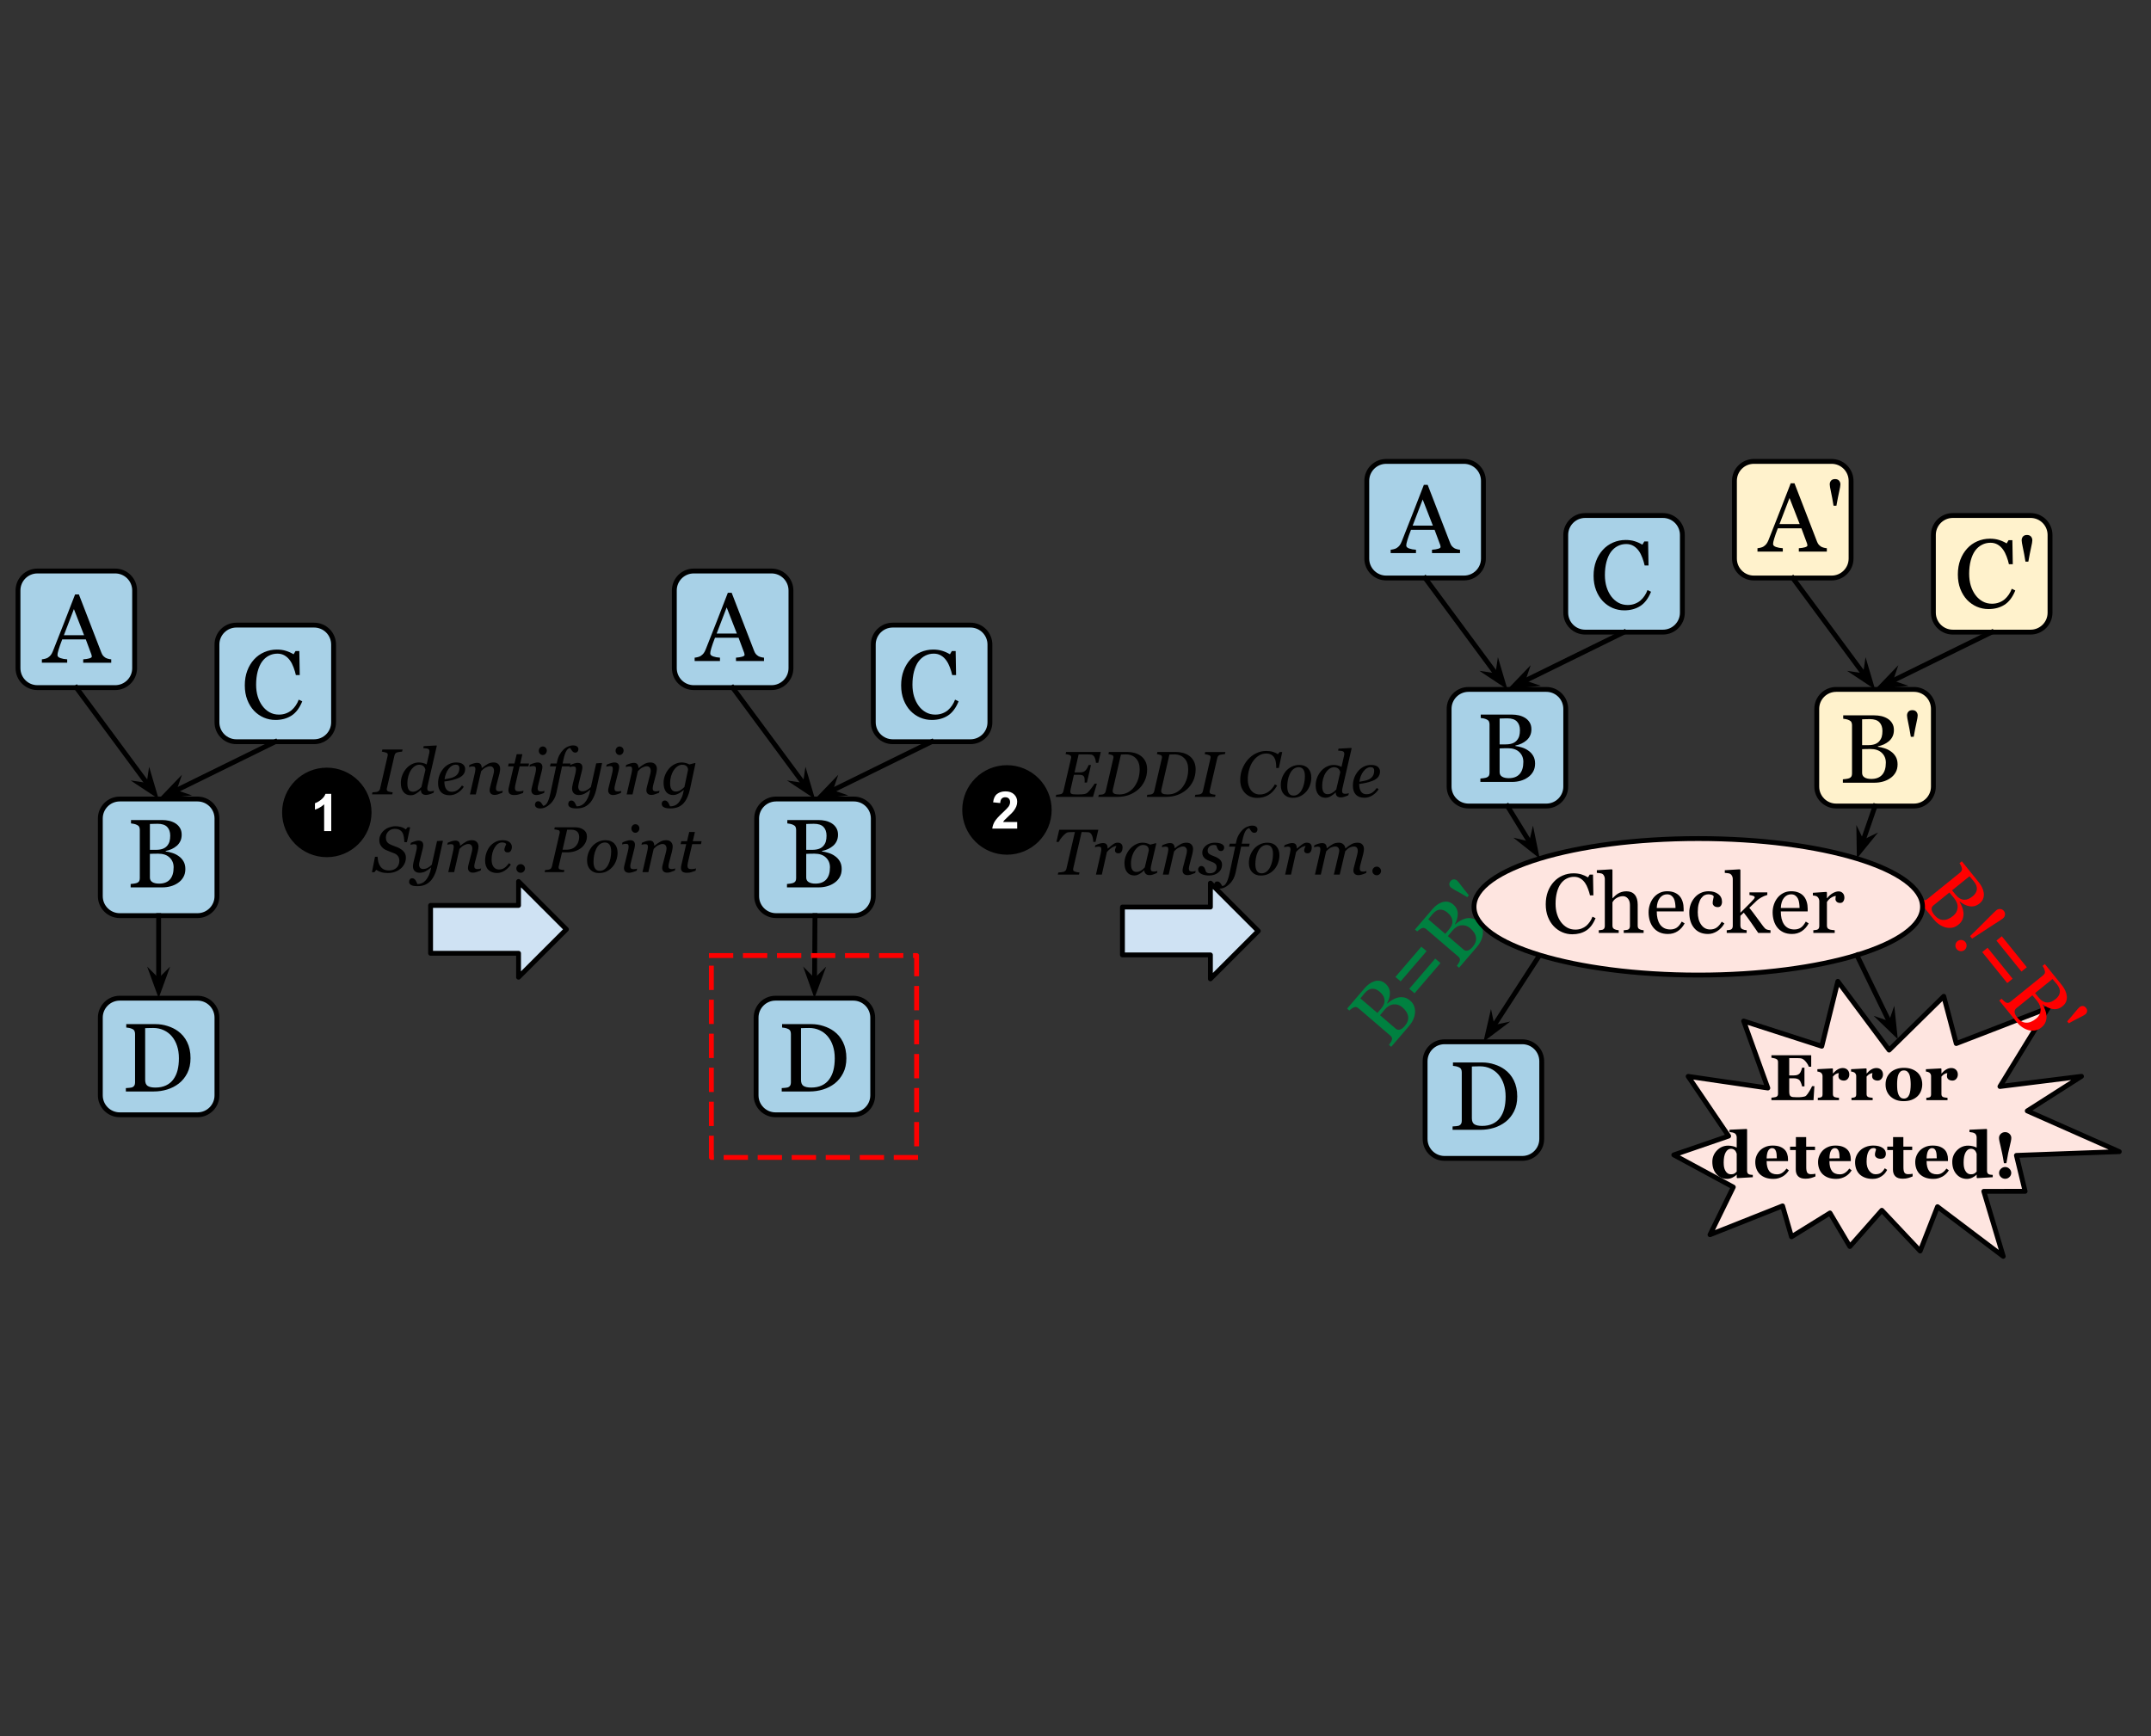 <svg version="1.1" viewBox="0.0 0.0 885.294 714.706" fill="none" stroke="none" stroke-linecap="square" stroke-miterlimit="10" xmlns:xlink="http://www.w3.org/1999/xlink" xmlns="http://www.w3.org/2000/svg"><rect x="0.0" y="0.0" width="885.294" height="714.706" fill="#333333" stroke="none"/><clipPath id="p.0"><path d="m0 0l885.294 0l0 714.706l-885.294 0l0 -714.706z" clip-rule="nonzero"/></clipPath><g clip-path="url(#p.0)"><path fill="#000000" fill-opacity="0.0" d="m0 0l885.294 0l0 714.706l-885.294 0z" fill-rule="evenodd"/><path fill="#fee5e0" d="m805.142 429.56l37.807 -14.608l-19.824 32.288l33.557 -4.178l-22.313 14.232l37.867 16.764l-42.323 1.551l3.563 14.787l-16.995 0.01l7.997 26.747l-27.052 -20.428l-7.138 18.239l-15.779 -16.751l-13.158 14.906l-8.182 -13.808l-15.831 9.803l-3.675 -12.716l-29.866 11.856l9.582 -19.601l-24.486 -13.246l22.572 -7.755l-16.662 -24.568l32.787 4.785l-9.945 -27.568l32.152 10.371l6.608 -26.709l21.102 28.297l22.496 -22.141z" fill-rule="evenodd"/><path stroke="#000000" stroke-width="2.0" stroke-linejoin="round" stroke-linecap="butt" d="m805.142 429.56l37.807 -14.608l-19.824 32.288l33.557 -4.178l-22.313 14.232l37.867 16.764l-42.323 1.551l3.563 14.787l-16.995 0.01l7.997 26.747l-27.052 -20.428l-7.138 18.239l-15.779 -16.751l-13.158 14.906l-8.182 -13.808l-15.831 9.803l-3.675 -12.716l-29.866 11.856l9.582 -19.601l-24.486 -13.246l22.572 -7.755l-16.662 -24.568l32.787 4.785l-9.945 -27.568l32.152 10.371l6.608 -26.709l21.102 28.297l22.496 -22.141z" fill-rule="evenodd"/><path fill="#000000" fill-opacity="0.0" d="m691.191 431.166l151.737 0l0 56.189l-151.737 0z" fill-rule="evenodd"/><path fill="#000000" d="m745.447 439.11l-0.984 0q-0.375 -1.062 -1.297 -2.141q-0.922 -1.078 -1.844 -1.281q-0.391 -0.094 -1.094 -0.109q-0.688 -0.016 -1.141 -0.016l-2.688 0l0 7.125l1.906 0q0.719 0 1.297 -0.156q0.594 -0.172 1.078 -0.656q0.297 -0.297 0.594 -1.047q0.312 -0.766 0.406 -1.328l0.984 0l0 7.703l-0.984 0q-0.078 -0.547 -0.406 -1.359q-0.312 -0.828 -0.594 -1.141q-0.438 -0.469 -1.031 -0.641q-0.578 -0.188 -1.344 -0.188l-1.906 0l0 5.328q0 0.828 0.125 1.328q0.125 0.484 0.469 0.734q0.328 0.25 0.891 0.328q0.562 0.078 1.547 0.078q0.453 0 1.094 0q0.641 -0.016 1.109 -0.094q0.547 -0.062 1.016 -0.188q0.484 -0.125 0.719 -0.375q0.625 -0.641 1.406 -1.953q0.781 -1.312 1.031 -1.953l0.953 0l-0.359 5.75l-17.328 0l0 -1.016q0.375 -0.031 1.0 -0.109q0.625 -0.078 0.875 -0.172q0.5 -0.219 0.672 -0.531q0.172 -0.312 0.172 -0.812l0 -13.031q0 -0.469 -0.156 -0.766q-0.141 -0.312 -0.688 -0.562q-0.328 -0.156 -0.953 -0.281q-0.609 -0.141 -0.922 -0.172l0 -1.016l16.375 0l0 4.719zm15.677 3.219q0 0.984 -0.609 1.734q-0.609 0.75 -1.609 0.75q-0.953 0 -1.609 -0.469q-0.656 -0.484 -0.656 -1.422q0 -0.469 0.062 -0.719q0.062 -0.25 0.109 -0.469q-0.594 0.016 -1.266 0.406q-0.656 0.391 -1.172 1.047l0 7.141q0 0.469 0.141 0.766q0.156 0.297 0.484 0.469q0.297 0.141 0.938 0.234q0.641 0.094 0.938 0.109l0 0.953l-8.719 0l0 -0.953q0.328 -0.016 0.656 -0.062q0.344 -0.047 0.578 -0.125q0.406 -0.141 0.562 -0.438q0.156 -0.312 0.156 -0.797l0 -7.562q0 -0.469 -0.219 -0.844q-0.219 -0.375 -0.531 -0.594q-0.234 -0.156 -0.594 -0.25q-0.359 -0.109 -0.781 -0.156l0 -0.953l6.203 -0.328l0.188 0.188l0 1.891l0.062 0q0.891 -1.047 1.891 -1.641q1.016 -0.594 2.109 -0.594q1.219 0 1.953 0.75q0.734 0.75 0.734 1.938zm13.862 0q0 0.984 -0.609 1.734q-0.609 0.75 -1.609 0.75q-0.953 0 -1.609 -0.469q-0.656 -0.484 -0.656 -1.422q0 -0.469 0.062 -0.719q0.062 -0.25 0.109 -0.469q-0.594 0.016 -1.266 0.406q-0.656 0.391 -1.172 1.047l0 7.141q0 0.469 0.141 0.766q0.156 0.297 0.484 0.469q0.297 0.141 0.938 0.234q0.641 0.094 0.938 0.109l0 0.953l-8.719 0l0 -0.953q0.328 -0.016 0.656 -0.062q0.344 -0.047 0.578 -0.125q0.406 -0.141 0.562 -0.438q0.156 -0.312 0.156 -0.797l0 -7.562q0 -0.469 -0.219 -0.844q-0.219 -0.375 -0.531 -0.594q-0.234 -0.156 -0.594 -0.25q-0.359 -0.109 -0.781 -0.156l0 -0.953l6.203 -0.328l0.188 0.188l0 1.891l0.062 0q0.891 -1.047 1.891 -1.641q1.016 -0.594 2.109 -0.594q1.219 0 1.953 0.75q0.734 0.75 0.734 1.938zm14.19 -0.844q0.953 0.891 1.453 2.141q0.516 1.25 0.516 2.719q0 1.438 -0.5 2.719q-0.5 1.281 -1.453 2.203q-1.031 0.969 -2.469 1.5q-1.422 0.516 -3.25 0.516q-1.594 0 -2.922 -0.453q-1.328 -0.469 -2.359 -1.375q-1.0 -0.875 -1.578 -2.156q-0.562 -1.281 -0.562 -2.875q0 -1.547 0.5 -2.766q0.5 -1.219 1.5 -2.172q0.969 -0.906 2.375 -1.406q1.422 -0.516 3.156 -0.516q1.828 0 3.219 0.516q1.391 0.5 2.375 1.406zm-3.328 9.016q0.281 -0.719 0.406 -1.766q0.141 -1.047 0.141 -2.422q0 -0.906 -0.125 -2.078q-0.125 -1.172 -0.391 -1.859q-0.312 -0.812 -0.875 -1.281q-0.547 -0.469 -1.391 -0.469q-0.922 0 -1.484 0.516q-0.547 0.5 -0.844 1.312q-0.266 0.734 -0.375 1.734q-0.109 1.0 -0.109 2.078q0 1.406 0.094 2.344q0.094 0.938 0.438 1.875q0.312 0.797 0.859 1.266q0.562 0.469 1.422 0.469q0.781 0 1.344 -0.438q0.562 -0.438 0.891 -1.281zm19.946 -8.172q0 0.984 -0.609 1.734q-0.609 0.75 -1.609 0.75q-0.953 0 -1.609 -0.469q-0.656 -0.484 -0.656 -1.422q0 -0.469 0.062 -0.719q0.062 -0.25 0.109 -0.469q-0.594 0.016 -1.266 0.406q-0.656 0.391 -1.172 1.047l0 7.141q0 0.469 0.141 0.766q0.156 0.297 0.484 0.469q0.297 0.141 0.938 0.234q0.641 0.094 0.938 0.109l0 0.953l-8.719 0l0 -0.953q0.328 -0.016 0.656 -0.062q0.344 -0.047 0.578 -0.125q0.406 -0.141 0.562 -0.438q0.156 -0.312 0.156 -0.797l0 -7.562q0 -0.469 -0.219 -0.844q-0.219 -0.375 -0.531 -0.594q-0.234 -0.156 -0.594 -0.25q-0.359 -0.109 -0.781 -0.156l0 -0.953l6.203 -0.328l0.188 0.188l0 1.891l0.062 0q0.891 -1.047 1.891 -1.641q1.016 -0.594 2.109 -0.594q1.219 0 1.953 0.75q0.734 0.75 0.734 1.938z" fill-rule="nonzero"/><path fill="#000000" d="m721.407 484.595l-6.406 0.375l-0.203 -0.188l0 -1.203l-0.094 -0.016q-0.625 0.688 -1.719 1.203q-1.094 0.516 -2.188 0.516q-2.641 0 -4.344 -1.953q-1.703 -1.953 -1.703 -5.062q0 -2.734 1.906 -4.703q1.906 -1.969 4.609 -1.969q1.078 0 2.016 0.25q0.938 0.234 1.5 0.562l0 -4.266q0 -0.469 -0.203 -0.891q-0.188 -0.438 -0.516 -0.672q-0.406 -0.281 -1.016 -0.406q-0.609 -0.125 -1.219 -0.172l0 -0.953l7.031 -0.328l0.203 0.203l0 17.062q0 0.5 0.156 0.844q0.156 0.328 0.531 0.516q0.266 0.156 0.797 0.219q0.531 0.062 0.859 0.078l0 0.953zm-6.625 -2.328l0 -7.344q-0.094 -0.312 -0.266 -0.672q-0.156 -0.359 -0.438 -0.688q-0.266 -0.281 -0.703 -0.484q-0.438 -0.203 -0.984 -0.203q-1.297 0 -2.141 1.469q-0.828 1.469 -0.828 4.156q0 1.047 0.141 1.891q0.156 0.844 0.547 1.531q0.375 0.688 0.953 1.078q0.594 0.391 1.438 0.391q0.797 0 1.312 -0.297q0.516 -0.312 0.969 -0.828zm21.472 -0.516q-0.453 0.734 -1.109 1.406q-0.641 0.656 -1.453 1.125q-0.875 0.484 -1.766 0.734q-0.891 0.266 -2.047 0.266q-1.938 0 -3.344 -0.547q-1.391 -0.547 -2.297 -1.469q-0.906 -0.938 -1.359 -2.188q-0.453 -1.25 -0.453 -2.734q0 -1.312 0.484 -2.531q0.5 -1.219 1.391 -2.172q0.891 -0.922 2.234 -1.5q1.344 -0.578 3.016 -0.578q1.812 0 2.984 0.453q1.172 0.438 1.953 1.219q0.734 0.75 1.062 1.766q0.344 1.0 0.344 2.109l0 0.844l-8.797 0q0 2.656 1.031 4.062q1.031 1.391 3.266 1.391q1.219 0 2.188 -0.672q0.984 -0.672 1.672 -1.703l1.0 0.719zm-4.969 -4.953q0 -0.781 -0.078 -1.594q-0.078 -0.828 -0.281 -1.344q-0.219 -0.609 -0.609 -0.922q-0.375 -0.312 -0.969 -0.312q-1.0 0 -1.594 1.016q-0.594 1.016 -0.656 3.219l4.188 -0.062zm15.898 7.469q-0.828 0.359 -1.781 0.641q-0.953 0.297 -2.312 0.297q-2.031 0 -3.016 -0.984q-0.984 -0.984 -0.984 -2.828l0 -7.984l-2.344 0l0 -1.406l2.391 0l0 -3.938l4.234 0l0 3.938l3.641 0l0 1.406l-3.609 0l0 7.125q0 1.531 0.422 2.172q0.422 0.641 1.516 0.641q0.344 0 0.969 -0.047q0.625 -0.062 0.875 -0.125l0 1.094zm14.907 -2.516q-0.453 0.734 -1.109 1.406q-0.641 0.656 -1.453 1.125q-0.875 0.484 -1.766 0.734q-0.891 0.266 -2.047 0.266q-1.938 0 -3.344 -0.547q-1.391 -0.547 -2.297 -1.469q-0.906 -0.938 -1.359 -2.188q-0.453 -1.25 -0.453 -2.734q0 -1.312 0.484 -2.531q0.5 -1.219 1.391 -2.172q0.891 -0.922 2.234 -1.5q1.344 -0.578 3.016 -0.578q1.812 0 2.984 0.453q1.172 0.438 1.953 1.219q0.734 0.75 1.062 1.766q0.344 1.0 0.344 2.109l0 0.844l-8.797 0q0 2.656 1.031 4.062q1.031 1.391 3.266 1.391q1.219 0 2.188 -0.672q0.984 -0.672 1.672 -1.703l1.0 0.719zm-4.969 -4.953q0 -0.781 -0.078 -1.594q-0.078 -0.828 -0.281 -1.344q-0.219 -0.609 -0.609 -0.922q-0.375 -0.312 -0.969 -0.312q-1.0 0 -1.594 1.016q-0.594 1.016 -0.656 3.219l4.188 -0.062zm13.648 8.484q-1.812 0 -3.203 -0.531q-1.375 -0.531 -2.281 -1.438q-0.891 -0.922 -1.344 -2.188q-0.438 -1.266 -0.438 -2.75q0 -1.344 0.531 -2.562q0.547 -1.234 1.469 -2.156q0.953 -0.953 2.359 -1.516q1.422 -0.578 3.125 -0.578q2.391 0 3.781 0.906q1.406 0.906 1.406 2.453q0 0.938 -0.5 1.516q-0.5 0.562 -1.703 0.562q-0.984 0 -1.641 -0.469q-0.656 -0.469 -0.656 -1.219q0 -0.641 0.203 -1.266q0.219 -0.625 0.25 -0.953q-0.141 -0.234 -0.359 -0.359q-0.219 -0.125 -0.688 -0.125q-0.594 0 -1.078 0.281q-0.469 0.266 -0.891 0.953q-0.406 0.656 -0.641 1.75q-0.234 1.094 -0.234 2.625q0 2.312 1.078 3.734q1.094 1.422 2.594 1.422q1.453 0 2.297 -0.641q0.859 -0.641 1.516 -1.828l0.984 0.672q-0.406 0.797 -0.969 1.453q-0.562 0.656 -1.344 1.172q-0.812 0.531 -1.656 0.797q-0.844 0.281 -1.969 0.281zm16.411 -1.016q-0.828 0.359 -1.781 0.641q-0.953 0.297 -2.312 0.297q-2.031 0 -3.016 -0.984q-0.984 -0.984 -0.984 -2.828l0 -7.984l-2.344 0l0 -1.406l2.391 0l0 -3.938l4.234 0l0 3.938l3.641 0l0 1.406l-3.609 0l0 7.125q0 1.531 0.422 2.172q0.422 0.641 1.516 0.641q0.344 0 0.969 -0.047q0.625 -0.062 0.875 -0.125l0 1.094zm14.907 -2.516q-0.453 0.734 -1.109 1.406q-0.641 0.656 -1.453 1.125q-0.875 0.484 -1.766 0.734q-0.891 0.266 -2.047 0.266q-1.938 0 -3.344 -0.547q-1.391 -0.547 -2.297 -1.469q-0.906 -0.938 -1.359 -2.188q-0.453 -1.25 -0.453 -2.734q0 -1.312 0.484 -2.531q0.5 -1.219 1.391 -2.172q0.891 -0.922 2.234 -1.5q1.344 -0.578 3.016 -0.578q1.812 0 2.984 0.453q1.172 0.438 1.953 1.219q0.734 0.75 1.062 1.766q0.344 1.0 0.344 2.109l0 0.844l-8.797 0q0 2.656 1.031 4.062q1.031 1.391 3.266 1.391q1.219 0 2.188 -0.672q0.984 -0.672 1.672 -1.703l1.0 0.719zm-4.969 -4.953q0 -0.781 -0.078 -1.594q-0.078 -0.828 -0.281 -1.344q-0.219 -0.609 -0.609 -0.922q-0.375 -0.312 -0.969 -0.312q-1.0 0 -1.594 1.016q-0.594 1.016 -0.656 3.219l4.188 -0.062zm23.038 7.797l-6.406 0.375l-0.203 -0.188l0 -1.203l-0.094 -0.016q-0.625 0.688 -1.719 1.203q-1.094 0.516 -2.188 0.516q-2.641 0 -4.344 -1.953q-1.703 -1.953 -1.703 -5.062q0 -2.734 1.906 -4.703q1.906 -1.969 4.609 -1.969q1.078 0 2.016 0.25q0.938 0.234 1.5 0.562l0 -4.266q0 -0.469 -0.203 -0.891q-0.188 -0.438 -0.516 -0.672q-0.406 -0.281 -1.016 -0.406q-0.609 -0.125 -1.219 -0.172l0 -0.953l7.031 -0.328l0.203 0.203l0 17.062q0 0.5 0.156 0.844q0.156 0.328 0.531 0.516q0.266 0.156 0.797 0.219q0.531 0.062 0.859 0.078l0 0.953zm-6.625 -2.328l0 -7.344q-0.094 -0.312 -0.266 -0.672q-0.156 -0.359 -0.438 -0.688q-0.266 -0.281 -0.703 -0.484q-0.438 -0.203 -0.984 -0.203q-1.297 0 -2.141 1.469q-0.828 1.469 -0.828 4.156q0 1.047 0.141 1.891q0.156 0.844 0.547 1.531q0.375 0.688 0.953 1.078q0.594 0.391 1.438 0.391q0.797 0 1.312 -0.297q0.516 -0.312 0.969 -0.828zm14.269 -13.812q0 0.531 -0.188 1.406q-0.188 0.875 -0.469 2.062q-0.281 1.125 -0.641 2.797q-0.344 1.672 -0.734 4.125l-1.0 0q-0.391 -2.484 -0.75 -4.141q-0.344 -1.656 -0.609 -2.766q-0.25 -1.031 -0.469 -2.016q-0.203 -0.984 -0.203 -1.469q0 -1.016 0.734 -1.719q0.75 -0.703 1.797 -0.703q1.031 0 1.781 0.703q0.75 0.703 0.75 1.719zm-0.031 14.375q0 0.984 -0.75 1.703q-0.734 0.703 -1.734 0.703q-1.016 0 -1.766 -0.703q-0.75 -0.719 -0.75 -1.703q0 -0.984 0.75 -1.703q0.75 -0.734 1.766 -0.734q1.0 0 1.734 0.734q0.75 0.719 0.75 1.703z" fill-rule="nonzero"/><path fill="#a8d1e7" d="m277.536 243.048l0 0c0 -4.418 3.582 -8 8 -8l32 0l0 0c2.122 0 4.157 0.843 5.657 2.343c1.5 1.5 2.343 3.535 2.343 5.657l0 32c0 4.418 -3.582 8 -8 8l-32 0c-4.418 0 -8 -3.582 -8 -8z" fill-rule="evenodd"/><path stroke="#000000" stroke-width="2.0" stroke-linejoin="round" stroke-linecap="butt" d="m277.536 243.048l0 0c0 -4.418 3.582 -8 8 -8l32 0l0 0c2.122 0 4.157 0.843 5.657 2.343c1.5 1.5 2.343 3.535 2.343 5.657l0 32c0 4.418 -3.582 8 -8 8l-32 0c-4.418 0 -8 -3.582 -8 -8z" fill-rule="evenodd"/><path fill="#a8d1e7" d="m311.421 336.907l0 0c0 -4.418 3.582 -8 8 -8l32 0l0 0c2.122 0 4.157 0.843 5.657 2.343c1.5 1.5 2.343 3.535 2.343 5.657l0 32c0 4.418 -3.582 8 -8 8l-32 0c-4.418 0 -8 -3.582 -8 -8z" fill-rule="evenodd"/><path stroke="#000000" stroke-width="2.0" stroke-linejoin="round" stroke-linecap="butt" d="m311.421 336.907l0 0c0 -4.418 3.582 -8 8 -8l32 0l0 0c2.122 0 4.157 0.843 5.657 2.343c1.5 1.5 2.343 3.535 2.343 5.657l0 32c0 4.418 -3.582 8 -8 8l-32 0c-4.418 0 -8 -3.582 -8 -8z" fill-rule="evenodd"/><path fill="#000000" fill-opacity="0.0" d="m277.691 235.082l32.661 0l0 45.26l-32.661 0z" fill-rule="evenodd"/><path fill="#000000" d="m314.441 272.112l-11.531 0l0 -1.391q1.516 -0.094 2.516 -0.391q1.016 -0.297 1.016 -0.719q0 -0.172 -0.047 -0.422q-0.031 -0.266 -0.109 -0.453l-2.312 -6.219l-9.703 0q-0.547 1.375 -0.891 2.391q-0.344 1.016 -0.609 1.875q-0.25 0.828 -0.359 1.359q-0.094 0.531 -0.094 0.859q0 0.781 1.234 1.219q1.234 0.422 2.766 0.5l0 1.391l-10.422 0l0 -1.391q0.5 -0.031 1.266 -0.219q0.766 -0.188 1.25 -0.5q0.781 -0.531 1.203 -1.109q0.438 -0.578 0.844 -1.594q2.094 -5.203 4.609 -11.703q2.531 -6.516 4.5 -11.594l1.562 0l9.234 23.906q0.297 0.766 0.656 1.234q0.375 0.469 1.047 0.922q0.453 0.266 1.172 0.453q0.719 0.188 1.203 0.203l0 1.391zm-11.172 -11.328l-4.188 -10.75l-4.125 10.75l8.312 0z" fill-rule="nonzero"/><path fill="#000000" fill-opacity="0.0" d="m301.536 283.048l33.89 45.858" fill-rule="evenodd"/><path stroke="#000000" stroke-width="2.0" stroke-linejoin="round" stroke-linecap="butt" d="m301.536 283.048l29.816 40.346" fill-rule="evenodd"/><path fill="#000000" stroke="#000000" stroke-width="2.0" stroke-linecap="butt" d="m331.353 323.394l-3.146 -0.472l5.482 3.633l-1.864 -6.306z" fill-rule="evenodd"/><path fill="#000000" fill-opacity="0.0" d="m335.421 376.907l-0.22 33.984" fill-rule="evenodd"/><path stroke="#000000" stroke-width="2.0" stroke-linejoin="round" stroke-linecap="butt" d="m335.421 376.907l-0.176 27.13" fill-rule="evenodd"/><path fill="#000000" stroke="#000000" stroke-width="2.0" stroke-linecap="butt" d="m335.245 404.037l-2.235 -2.264l2.209 6.194l2.289 -6.165z" fill-rule="evenodd"/><path fill="#000000" fill-opacity="0.0" d="m633.694 393.149l-23.15 35.685" fill-rule="evenodd"/><path stroke="#000000" stroke-width="2.0" stroke-linejoin="round" stroke-linecap="butt" d="m633.694 393.149l-19.419 29.935" fill-rule="evenodd"/><path fill="#000000" stroke="#000000" stroke-width="2.0" stroke-linecap="butt" d="m614.275 423.083l-0.663 -3.111l-1.476 6.408l5.25 -3.96z" fill-rule="evenodd"/><path fill="#000000" fill-opacity="0.0" d="m521.491 425.541l83.465 -97.291l46.614 40.0l-83.465 97.291z" fill-rule="evenodd"/><path fill="#008140" d="m575.216 410.669q1.227 -0.326 2.552 -0.095q1.323 0.209 2.568 1.278q1.269 1.089 1.727 2.45q0.459 1.361 0.31 2.758q-0.15 1.374 -0.777 2.73q-0.617 1.344 -1.604 2.494l-7.406 8.633l-0.913 -0.784q0.241 -0.329 0.667 -0.993q0.426 -0.664 0.521 -1.015q0.168 -0.556 0.014 -0.976q-0.166 -0.431 -0.64 -0.838l-13.103 -11.244q-0.439 -0.376 -0.903 -0.507q-0.454 -0.143 -1.032 0.123q-0.515 0.217 -1.029 0.599q-0.514 0.383 -0.822 0.694l-0.913 -0.783l7.223 -8.42q0.834 -0.972 1.799 -1.689q0.963 -0.738 2.141 -1.128q1.102 -0.372 2.29 -0.197q1.188 0.175 2.291 1.121q0.961 0.824 1.424 1.819q0.452 0.985 0.446 2.071q0.013 1.041 -0.292 2.117q-0.307 1.054 -0.881 2.106l0.119 0.102q0.766 -0.701 1.909 -1.409q1.131 -0.718 2.315 -1.019zm-5.406 0.735q-0.138 -0.942 -0.638 -1.68q-0.501 -0.76 -1.391 -1.523q-1.506 -1.292 -3.072 -1.195q-1.556 0.086 -3.072 1.853q-0.356 0.415 -0.872 1.064q-0.517 0.627 -0.861 1.052l6.996 6.003l1.394 -1.625q0.905 -1.055 1.286 -2.026q0.378 -0.993 0.23 -1.924zm7.338 3.229q-1.613 -1.384 -3.592 -1.188q-1.969 0.184 -3.699 2.2q-0.702 0.818 -1.167 1.408q-0.476 0.579 -0.699 0.862l6.427 5.515q0.806 0.692 1.781 0.396q0.963 -0.306 1.97 -1.48q1.638 -1.909 1.388 -3.874q-0.24 -1.976 -2.41 -3.838z" fill-rule="nonzero"/><path fill="#008140" d="m587.14 391.538l-10.672 12.44l-2.146 -1.842l10.672 -12.44l2.146 1.842zm5.715 4.904l-10.672 12.44l-2.158 -1.852l10.672 -12.44l2.158 1.852z" fill-rule="nonzero"/><path fill="#008140" d="m603.147 378.111q1.227 -0.327 2.552 -0.095q1.323 0.209 2.568 1.278q1.269 1.089 1.727 2.45q0.459 1.361 0.31 2.758q-0.15 1.374 -0.777 2.73q-0.618 1.344 -1.604 2.494l-7.406 8.633l-0.913 -0.783q0.241 -0.329 0.666 -0.993q0.426 -0.664 0.521 -1.015q0.168 -0.556 0.014 -0.976q-0.166 -0.431 -0.64 -0.838l-13.103 -11.244q-0.439 -0.376 -0.903 -0.507q-0.454 -0.143 -1.032 0.123q-0.515 0.217 -1.029 0.599q-0.514 0.383 -0.822 0.694l-0.913 -0.783l7.223 -8.42q0.834 -0.972 1.799 -1.689q0.963 -0.738 2.141 -1.128q1.102 -0.372 2.29 -0.197q1.188 0.175 2.291 1.121q0.96 0.824 1.424 1.819q0.452 0.985 0.446 2.071q0.013 1.041 -0.293 2.117q-0.307 1.054 -0.88 2.106l0.119 0.102q0.766 -0.701 1.909 -1.409q1.131 -0.718 2.315 -1.019zm-5.406 0.735q-0.139 -0.942 -0.638 -1.68q-0.501 -0.76 -1.391 -1.523q-1.506 -1.292 -3.072 -1.195q-1.556 0.086 -3.072 1.853q-0.356 0.415 -0.872 1.064q-0.517 0.627 -0.861 1.052l6.996 6.003l1.394 -1.625q0.905 -1.055 1.286 -2.026q0.378 -0.993 0.23 -1.924zm7.338 3.229q-1.613 -1.384 -3.592 -1.188q-1.969 0.184 -3.699 2.2q-0.702 0.818 -1.167 1.408q-0.477 0.579 -0.699 0.862l6.427 5.515q0.806 0.692 1.781 0.396q0.963 -0.306 1.97 -1.48q1.638 -1.909 1.388 -3.874q-0.24 -1.976 -2.41 -3.838zm-5.385 -19.592q0.522 0.448 1.697 2.053q1.174 1.584 3.164 3.991l-0.671 0.783q-2.487 -1.516 -4.324 -2.495q-1.838 -1.001 -2.348 -1.438q-0.581 -0.499 -0.703 -1.221q-0.112 -0.734 0.509 -1.457q0.6 -0.7 1.343 -0.701q0.752 -0.013 1.333 0.485z" fill-rule="nonzero"/><path fill="#000000" fill-opacity="0.0" d="m814.391 334.089l65.417 81.008l-47.748 38.614l-65.417 -81.008z" fill-rule="evenodd"/><path fill="#ff0000" d="m808.123 375.816q0.099 1.266 -0.368 2.528q-0.445 1.264 -1.721 2.296q-1.3 1.051 -2.721 1.256q-1.421 0.205 -2.767 -0.194q-1.324 -0.396 -2.543 -1.259q-1.209 -0.851 -2.161 -2.03l-7.147 -8.85l0.935 -0.757q0.28 0.296 0.855 0.835q0.576 0.539 0.904 0.696q0.516 0.266 0.957 0.19q0.453 -0.085 0.939 -0.478l13.425 -10.857q0.45 -0.364 0.662 -0.797q0.222 -0.421 0.066 -1.038q-0.12 -0.546 -0.403 -1.121q-0.283 -0.575 -0.534 -0.935l0.935 -0.757l6.97 8.631q0.805 0.997 1.335 2.076q0.552 1.081 0.721 2.311q0.167 1.151 -0.221 2.288q-0.387 1.137 -1.517 2.051q-0.984 0.796 -2.046 1.072q-1.05 0.266 -2.117 0.064q-1.025 -0.176 -2.028 -0.671q-0.981 -0.493 -1.911 -1.248l-0.121 0.098q0.551 0.881 1.04 2.133q0.501 1.242 0.583 2.463zm0.256 -5.452q0.952 0.034 1.767 -0.324q0.837 -0.356 1.749 -1.093q1.543 -1.248 1.731 -2.806q0.197 -1.546 -1.265 -3.357q-0.344 -0.425 -0.888 -1.05q-0.523 -0.622 -0.878 -1.038l-7.168 5.797l1.345 1.665q0.874 1.082 1.759 1.632q0.908 0.552 1.849 0.574zm-4.503 6.635q1.652 -1.336 1.818 -3.319q0.176 -1.971 -1.493 -4.037q-0.677 -0.839 -1.173 -1.403q-0.483 -0.574 -0.721 -0.843l-6.585 5.325q-0.826 0.668 -0.711 1.681q0.127 1.003 1.099 2.206q1.58 1.957 3.557 2.067q1.986 0.122 4.21 -1.676zm20.444 1.093q-0.656 0.531 -4.776 3.139q-4.11 2.62 -7.886 5.132l-0.834 -1.033q3.276 -3.131 6.698 -6.603q3.423 -3.471 4.079 -4.002q0.741 -0.599 1.634 -0.538q0.905 0.052 1.504 0.793q0.589 0.729 0.462 1.616q-0.127 0.887 -0.881 1.496zm-15.769 12.953q-0.741 0.599 -1.695 0.487q-0.954 -0.112 -1.543 -0.842q-0.599 -0.742 -0.508 -1.699q0.09 -0.957 0.832 -1.557q0.729 -0.59 1.695 -0.487q0.966 0.103 1.565 0.844q0.589 0.729 0.486 1.697q-0.103 0.967 -0.832 1.557z" fill-rule="nonzero"/><path fill="#ff0000" d="m831.98 399.936l-10.298 -12.752l2.199 -1.778l10.298 12.752l-2.199 1.778zm-5.856 4.736l-10.298 -12.752l2.211 -1.788l10.298 12.752l-2.211 1.788z" fill-rule="nonzero"/><path fill="#ff0000" d="m842.282 418.116q0.099 1.266 -0.368 2.528q-0.445 1.264 -1.721 2.296q-1.3 1.051 -2.721 1.256q-1.421 0.205 -2.767 -0.194q-1.324 -0.396 -2.543 -1.259q-1.209 -0.851 -2.161 -2.03l-7.147 -8.85l0.935 -0.757q0.28 0.296 0.855 0.835q0.576 0.539 0.904 0.696q0.516 0.266 0.957 0.19q0.453 -0.085 0.939 -0.478l13.425 -10.857q0.45 -0.364 0.662 -0.797q0.222 -0.421 0.066 -1.038q-0.12 -0.546 -0.403 -1.121q-0.283 -0.575 -0.534 -0.935l0.935 -0.757l6.97 8.631q0.805 0.997 1.335 2.076q0.552 1.081 0.721 2.311q0.167 1.151 -0.221 2.288q-0.387 1.137 -1.517 2.051q-0.984 0.796 -2.046 1.072q-1.05 0.266 -2.117 0.064q-1.025 -0.176 -2.028 -0.671q-0.981 -0.493 -1.911 -1.248l-0.122 0.098q0.551 0.881 1.04 2.133q0.501 1.242 0.583 2.463zm0.256 -5.452q0.952 0.034 1.767 -0.324q0.837 -0.356 1.749 -1.093q1.543 -1.248 1.731 -2.806q0.197 -1.546 -1.265 -3.357q-0.344 -0.425 -0.888 -1.05q-0.523 -0.622 -0.878 -1.038l-7.168 5.797l1.345 1.665q0.874 1.082 1.759 1.632q0.908 0.552 1.849 0.574zm-4.503 6.635q1.652 -1.336 1.818 -3.319q0.176 -1.971 -1.493 -4.037q-0.677 -0.839 -1.173 -1.403q-0.483 -0.574 -0.721 -0.843l-6.585 5.325q-0.826 0.668 -0.711 1.681q0.127 1.003 1.099 2.206q1.581 1.957 3.557 2.067q1.986 0.122 4.21 -1.676zm20.235 -1.752q-0.535 0.432 -2.326 1.298q-1.769 0.868 -4.496 2.39l-0.648 -0.802q1.941 -2.173 3.236 -3.802q1.317 -1.627 1.839 -2.05q0.595 -0.481 1.327 -0.47q0.742 0.023 1.341 0.765q0.579 0.717 0.446 1.448q-0.123 0.743 -0.719 1.224z" fill-rule="nonzero"/><path fill="#000000" fill-opacity="0.0" d="m313.042 328.249l32.661 0l0 45.26l-32.661 0z" fill-rule="evenodd"/><path fill="#000000" d="m343.604 352.373q1.219 0.812 2.016 2.141q0.797 1.328 0.797 3.219q0 1.938 -0.844 3.375q-0.828 1.422 -2.188 2.328q-1.297 0.906 -2.953 1.375q-1.656 0.469 -3.406 0.469l-13.125 0l0 -1.391q0.469 -0.031 1.359 -0.156q0.906 -0.141 1.297 -0.312q0.609 -0.266 0.859 -0.719q0.25 -0.469 0.25 -1.188l0 -19.922q0 -0.672 -0.234 -1.172q-0.219 -0.516 -0.875 -0.828q-0.594 -0.297 -1.312 -0.453q-0.719 -0.156 -1.203 -0.188l0 -1.391l12.781 0q1.484 0 2.844 0.297q1.359 0.297 2.594 1.031q1.156 0.688 1.891 1.859q0.75 1.172 0.75 2.844q0 1.469 -0.531 2.609q-0.531 1.141 -1.484 1.969q-0.906 0.781 -2.062 1.328q-1.156 0.531 -2.516 0.812l0 0.188q1.203 0.125 2.672 0.594q1.469 0.453 2.625 1.281zm-4.703 -4.188q0.719 -0.844 1.0 -1.828q0.281 -1.0 0.281 -2.375q0 -2.281 -1.25 -3.578q-1.25 -1.297 -3.938 -1.297q-0.625 0 -1.578 0.031q-0.938 0.031 -1.594 0.047l0 10.641l2.484 0q1.609 0 2.75 -0.406q1.141 -0.406 1.844 -1.234zm2.688 8.844q0 -2.453 -1.656 -4.031q-1.641 -1.594 -4.703 -1.594q-1.25 0 -2.109 0.031q-0.859 0.031 -1.297 0.047l0 9.766q0 1.234 1.0 1.859q1.0 0.625 2.781 0.625q2.906 0 4.438 -1.688q1.547 -1.703 1.547 -5.016z" fill-rule="nonzero"/><path fill="#a8d1e7" d="m359.421 265.321l0 0c0 -4.418 3.582 -8 8 -8l32 0l0 0c2.122 0 4.157 0.843 5.657 2.343c1.5 1.5 2.343 3.535 2.343 5.657l0 32c0 4.418 -3.582 8 -8 8l-32 0c-4.418 0 -8 -3.582 -8 -8z" fill-rule="evenodd"/><path stroke="#000000" stroke-width="2.0" stroke-linejoin="round" stroke-linecap="butt" d="m359.421 265.321l0 0c0 -4.418 3.582 -8 8 -8l32 0l0 0c2.122 0 4.157 0.843 5.657 2.343c1.5 1.5 2.343 3.535 2.343 5.657l0 32c0 4.418 -3.582 8 -8 8l-32 0c-4.418 0 -8 -3.582 -8 -8z" fill-rule="evenodd"/><path fill="#000000" fill-opacity="0.0" d="m360.352 258.69l32.661 0l0 45.26l-32.661 0z" fill-rule="evenodd"/><path fill="#000000" d="m383.477 296.361q-2.484 0 -4.766 -0.969q-2.266 -0.984 -4.031 -2.812q-1.734 -1.844 -2.766 -4.484q-1.031 -2.656 -1.031 -5.969q0 -3.328 1.016 -6.031q1.016 -2.703 2.812 -4.656q1.766 -1.938 4.188 -2.984q2.422 -1.062 5.188 -1.062q2.047 0 3.703 0.516q1.656 0.5 3.172 1.422l0.797 -1.328l1.562 0l0.172 9.891l-1.594 0q-0.312 -1.453 -0.938 -3.141q-0.625 -1.688 -1.469 -2.859q-0.938 -1.328 -2.234 -2.078q-1.281 -0.75 -2.938 -0.75q-1.906 0 -3.531 0.844q-1.625 0.828 -2.828 2.469q-1.125 1.578 -1.781 4.031q-0.641 2.438 -0.641 5.438q0 2.656 0.672 4.875q0.688 2.219 1.938 3.906q1.25 1.656 2.953 2.594q1.703 0.938 3.812 0.938q1.594 0 2.922 -0.5q1.328 -0.5 2.297 -1.312q0.984 -0.859 1.719 -1.953q0.75 -1.094 1.219 -2.391l1.453 0.703q-1.672 4.125 -4.453 5.891q-2.766 1.766 -6.594 1.766z" fill-rule="nonzero"/><path fill="#000000" fill-opacity="0.0" d="m383.421 305.321l-48.0 23.591" fill-rule="evenodd"/><path stroke="#000000" stroke-width="2.0" stroke-linejoin="round" stroke-linecap="butt" d="m383.421 305.321l-41.849 20.567" fill-rule="evenodd"/><path fill="#000000" stroke="#000000" stroke-width="2.0" stroke-linecap="butt" d="m341.572 325.888l1.027 -3.011l-4.554 4.744l6.538 -0.707z" fill-rule="evenodd"/><path fill="#a8d1e7" d="m562.531 197.931l0 0c0 -4.418 3.582 -8 8 -8l32 0l0 0c2.122 0 4.157 0.843 5.657 2.343c1.5 1.5 2.343 3.535 2.343 5.657l0 32c0 4.418 -3.582 8 -8 8l-32 0c-4.418 0 -8 -3.582 -8 -8z" fill-rule="evenodd"/><path stroke="#000000" stroke-width="2.0" stroke-linejoin="round" stroke-linecap="butt" d="m562.531 197.931l0 0c0 -4.418 3.582 -8 8 -8l32 0l0 0c2.122 0 4.157 0.843 5.657 2.343c1.5 1.5 2.343 3.535 2.343 5.657l0 32c0 4.418 -3.582 8 -8 8l-32 0c-4.418 0 -8 -3.582 -8 -8z" fill-rule="evenodd"/><path fill="#a8d1e7" d="m596.416 291.79l0 0c0 -4.418 3.582 -8 8 -8l32 0l0 0c2.122 0 4.157 0.843 5.657 2.343c1.5 1.5 2.343 3.535 2.343 5.657l0 32c0 4.418 -3.582 8 -8 8l-32 0c-4.418 0 -8 -3.582 -8 -8z" fill-rule="evenodd"/><path stroke="#000000" stroke-width="2.0" stroke-linejoin="round" stroke-linecap="butt" d="m596.416 291.79l0 0c0 -4.418 3.582 -8 8 -8l32 0l0 0c2.122 0 4.157 0.843 5.657 2.343c1.5 1.5 2.343 3.535 2.343 5.657l0 32c0 4.418 -3.582 8 -8 8l-32 0c-4.418 0 -8 -3.582 -8 -8z" fill-rule="evenodd"/><path fill="#000000" fill-opacity="0.0" d="m564.152 190.655l32.661 0l0 45.26l-32.661 0z" fill-rule="evenodd"/><path fill="#000000" d="m600.902 227.685l-11.531 0l0 -1.391q1.516 -0.094 2.516 -0.391q1.016 -0.297 1.016 -0.719q0 -0.172 -0.047 -0.422q-0.031 -0.266 -0.109 -0.453l-2.312 -6.219l-9.703 0q-0.547 1.375 -0.891 2.391q-0.344 1.016 -0.609 1.875q-0.25 0.828 -0.359 1.359q-0.094 0.531 -0.094 0.859q0 0.781 1.234 1.219q1.234 0.422 2.766 0.5l0 1.391l-10.422 0l0 -1.391q0.5 -0.031 1.266 -0.219q0.766 -0.188 1.25 -0.5q0.781 -0.531 1.203 -1.109q0.438 -0.578 0.844 -1.594q2.094 -5.203 4.609 -11.703q2.531 -6.516 4.5 -11.594l1.562 0l9.234 23.906q0.297 0.766 0.656 1.234q0.375 0.469 1.047 0.922q0.453 0.266 1.172 0.453q0.719 0.188 1.203 0.203l0 1.391zm-11.172 -11.328l-4.188 -10.75l-4.125 10.75l8.312 0z" fill-rule="nonzero"/><path fill="#000000" fill-opacity="0.0" d="m586.531 237.931l33.89 45.858" fill-rule="evenodd"/><path stroke="#000000" stroke-width="2.0" stroke-linejoin="round" stroke-linecap="butt" d="m586.531 237.931l29.816 40.346" fill-rule="evenodd"/><path fill="#000000" stroke="#000000" stroke-width="2.0" stroke-linecap="butt" d="m616.348 278.277l-3.146 -0.472l5.482 3.633l-1.864 -6.306z" fill-rule="evenodd"/><path fill="#000000" fill-opacity="0.0" d="m620.416 331.79l13.291 21.638" fill-rule="evenodd"/><path stroke="#000000" stroke-width="2.0" stroke-linejoin="round" stroke-linecap="butt" d="m620.416 331.79l9.704 15.797" fill-rule="evenodd"/><path fill="#000000" stroke="#000000" stroke-width="2.0" stroke-linecap="butt" d="m630.12 347.588l-3.094 -0.739l5.151 4.088l-1.318 -6.443z" fill-rule="evenodd"/><path fill="#000000" fill-opacity="0.0" d="m598.426 284.844l32.661 0l0 45.26l-32.661 0z" fill-rule="evenodd"/><path fill="#000000" d="m628.988 308.968q1.219 0.812 2.016 2.141q0.797 1.328 0.797 3.219q0 1.938 -0.844 3.375q-0.828 1.422 -2.188 2.328q-1.297 0.906 -2.953 1.375q-1.656 0.469 -3.406 0.469l-13.125 0l0 -1.391q0.469 -0.031 1.359 -0.156q0.906 -0.141 1.297 -0.312q0.609 -0.266 0.859 -0.719q0.25 -0.469 0.25 -1.188l0 -19.922q0 -0.672 -0.234 -1.172q-0.219 -0.516 -0.875 -0.828q-0.594 -0.297 -1.312 -0.453q-0.719 -0.156 -1.203 -0.188l0 -1.391l12.781 0q1.484 0 2.844 0.297q1.359 0.297 2.594 1.031q1.156 0.688 1.891 1.859q0.75 1.172 0.75 2.844q0 1.469 -0.531 2.609q-0.531 1.141 -1.484 1.969q-0.906 0.781 -2.062 1.328q-1.156 0.531 -2.516 0.812l0 0.188q1.203 0.125 2.672 0.594q1.469 0.453 2.625 1.281zm-4.703 -4.188q0.719 -0.844 1.0 -1.828q0.281 -1.0 0.281 -2.375q0 -2.281 -1.25 -3.578q-1.25 -1.297 -3.938 -1.297q-0.625 0 -1.578 0.031q-0.938 0.031 -1.594 0.047l0 10.641l2.484 0q1.609 0 2.75 -0.406q1.141 -0.406 1.844 -1.234zm2.688 8.844q0 -2.453 -1.656 -4.031q-1.641 -1.594 -4.703 -1.594q-1.25 0 -2.109 0.031q-0.859 0.031 -1.297 0.047l0 9.766q0 1.234 1.0 1.859q1.0 0.625 2.781 0.625q2.906 0 4.438 -1.688q1.547 -1.703 1.547 -5.016z" fill-rule="nonzero"/><path fill="#a8d1e7" d="m644.416 220.204l0 0c0 -4.418 3.582 -8 8 -8l32 0l0 0c2.122 0 4.157 0.843 5.657 2.343c1.5 1.5 2.343 3.535 2.343 5.657l0 32c0 4.418 -3.582 8 -8 8l-32 0c-4.418 0 -8 -3.582 -8 -8z" fill-rule="evenodd"/><path stroke="#000000" stroke-width="2.0" stroke-linejoin="round" stroke-linecap="butt" d="m644.416 220.204l0 0c0 -4.418 3.582 -8 8 -8l32 0l0 0c2.122 0 4.157 0.843 5.657 2.343c1.5 1.5 2.343 3.535 2.343 5.657l0 32c0 4.418 -3.582 8 -8 8l-32 0c-4.418 0 -8 -3.582 -8 -8z" fill-rule="evenodd"/><path fill="#000000" fill-opacity="0.0" d="m645.347 213.573l32.661 0l0 45.26l-32.661 0z" fill-rule="evenodd"/><path fill="#000000" d="m668.472 251.244q-2.484 0 -4.766 -0.969q-2.266 -0.984 -4.031 -2.812q-1.734 -1.844 -2.766 -4.484q-1.031 -2.656 -1.031 -5.969q0 -3.328 1.016 -6.031q1.016 -2.703 2.812 -4.656q1.766 -1.938 4.188 -2.984q2.422 -1.062 5.188 -1.062q2.047 0 3.703 0.516q1.656 0.5 3.172 1.422l0.797 -1.328l1.562 0l0.172 9.891l-1.594 0q-0.312 -1.453 -0.938 -3.141q-0.625 -1.688 -1.469 -2.859q-0.938 -1.328 -2.234 -2.078q-1.281 -0.75 -2.938 -0.75q-1.906 0 -3.531 0.844q-1.625 0.828 -2.828 2.469q-1.125 1.578 -1.781 4.031q-0.641 2.438 -0.641 5.438q0 2.656 0.672 4.875q0.688 2.219 1.938 3.906q1.25 1.656 2.953 2.594q1.703 0.938 3.812 0.938q1.594 0 2.922 -0.5q1.328 -0.5 2.297 -1.312q0.984 -0.859 1.719 -1.953q0.75 -1.094 1.219 -2.391l1.453 0.703q-1.672 4.125 -4.453 5.891q-2.766 1.766 -6.594 1.766z" fill-rule="nonzero"/><path fill="#000000" fill-opacity="0.0" d="m668.416 260.204l-48.0 23.591" fill-rule="evenodd"/><path stroke="#000000" stroke-width="2.0" stroke-linejoin="round" stroke-linecap="butt" d="m668.416 260.204l-41.849 20.567" fill-rule="evenodd"/><path fill="#000000" stroke="#000000" stroke-width="2.0" stroke-linecap="butt" d="m626.567 280.771l1.026 -3.011l-4.554 4.744l6.538 -0.707z" fill-rule="evenodd"/><path fill="#fff2cc" d="m713.848 197.931l0 0c0 -4.418 3.582 -8 8 -8l32 0l0 0c2.122 0 4.157 0.843 5.657 2.343c1.5 1.5 2.343 3.535 2.343 5.657l0 32c0 4.418 -3.582 8 -8 8l-32 0c-4.418 0 -8 -3.582 -8 -8z" fill-rule="evenodd"/><path stroke="#000000" stroke-width="2.0" stroke-linejoin="round" stroke-linecap="butt" d="m713.848 197.931l0 0c0 -4.418 3.582 -8 8 -8l32 0l0 0c2.122 0 4.157 0.843 5.657 2.343c1.5 1.5 2.343 3.535 2.343 5.657l0 32c0 4.418 -3.582 8 -8 8l-32 0c-4.418 0 -8 -3.582 -8 -8z" fill-rule="evenodd"/><path fill="#fff2cc" d="m747.732 291.79l0 0c0 -4.418 3.582 -8 8 -8l32 0l0 0c2.122 0 4.157 0.843 5.657 2.343c1.5 1.5 2.343 3.535 2.343 5.657l0 32c0 4.418 -3.582 8 -8 8l-32 0c-4.418 0 -8 -3.582 -8 -8z" fill-rule="evenodd"/><path stroke="#000000" stroke-width="2.0" stroke-linejoin="round" stroke-linecap="butt" d="m747.732 291.79l0 0c0 -4.418 3.582 -8 8 -8l32 0l0 0c2.122 0 4.157 0.843 5.657 2.343c1.5 1.5 2.343 3.535 2.343 5.657l0 32c0 4.418 -3.582 8 -8 8l-32 0c-4.418 0 -8 -3.582 -8 -8z" fill-rule="evenodd"/><path fill="#000000" fill-opacity="0.0" d="m712.402 190.035l58.898 0l0 45.26l-58.898 0z" fill-rule="evenodd"/><path fill="#000000" d="m751.877 227.064l-11.531 0l0 -1.391q1.516 -0.094 2.516 -0.391q1.016 -0.297 1.016 -0.719q0 -0.172 -0.047 -0.422q-0.031 -0.266 -0.109 -0.453l-2.312 -6.219l-9.703 0q-0.547 1.375 -0.891 2.391q-0.344 1.016 -0.609 1.875q-0.25 0.828 -0.359 1.359q-0.094 0.531 -0.094 0.859q0 0.781 1.234 1.219q1.234 0.422 2.766 0.5l0 1.391l-10.422 0l0 -1.391q0.5 -0.031 1.266 -0.219q0.766 -0.188 1.25 -0.5q0.781 -0.531 1.203 -1.109q0.438 -0.578 0.844 -1.594q2.094 -5.203 4.609 -11.703q2.531 -6.516 4.5 -11.594l1.562 0l9.234 23.906q0.297 0.766 0.656 1.234q0.375 0.469 1.047 0.922q0.453 0.266 1.172 0.453q0.719 0.188 1.203 0.203l0 1.391zm-11.172 -11.328l-4.188 -10.75l-4.125 10.75l8.312 0zm16.758 -16.344q0 0.781 -0.516 3.016q-0.5 2.219 -1.125 5.766l-1.188 0q-0.531 -3.312 -1.047 -5.672q-0.516 -2.359 -0.516 -3.109q0 -0.906 0.547 -1.547q0.547 -0.641 1.656 -0.641q1.062 0 1.625 0.641q0.562 0.641 0.562 1.547z" fill-rule="nonzero"/><path fill="#000000" fill-opacity="0.0" d="m737.848 237.931l33.89 45.858" fill-rule="evenodd"/><path stroke="#000000" stroke-width="2.0" stroke-linejoin="round" stroke-linecap="butt" d="m737.848 237.931l29.816 40.346" fill-rule="evenodd"/><path fill="#000000" stroke="#000000" stroke-width="2.0" stroke-linecap="butt" d="m767.664 278.277l-3.146 -0.472l5.482 3.633l-1.864 -6.306z" fill-rule="evenodd"/><path fill="#000000" fill-opacity="0.0" d="m771.732 331.79l-7.496 21.638" fill-rule="evenodd"/><path stroke="#000000" stroke-width="2.0" stroke-linejoin="round" stroke-linecap="butt" d="m771.732 331.79l-5.252 15.161" fill-rule="evenodd"/><path fill="#000000" stroke="#000000" stroke-width="2.0" stroke-linecap="butt" d="m766.48 346.951l-1.389 -2.862l0.102 6.575l4.148 -5.103z" fill-rule="evenodd"/><path fill="#000000" fill-opacity="0.0" d="m746.048 285.162l55.906 0l0 45.26l-55.906 0z" fill-rule="evenodd"/><path fill="#000000" d="m778.18 309.285q1.219 0.812 2.016 2.141q0.797 1.328 0.797 3.219q0 1.938 -0.844 3.375q-0.828 1.422 -2.188 2.328q-1.297 0.906 -2.953 1.375q-1.656 0.469 -3.406 0.469l-13.125 0l0 -1.391q0.469 -0.031 1.359 -0.156q0.906 -0.141 1.297 -0.312q0.609 -0.266 0.859 -0.719q0.25 -0.469 0.25 -1.188l0 -19.922q0 -0.672 -0.234 -1.172q-0.219 -0.516 -0.875 -0.828q-0.594 -0.297 -1.312 -0.453q-0.719 -0.156 -1.203 -0.188l0 -1.391l12.781 0q1.484 0 2.844 0.297q1.359 0.297 2.594 1.031q1.156 0.688 1.891 1.859q0.75 1.172 0.75 2.844q0 1.469 -0.531 2.609q-0.531 1.141 -1.484 1.969q-0.906 0.781 -2.062 1.328q-1.156 0.531 -2.516 0.812l0 0.188q1.203 0.125 2.672 0.594q1.469 0.453 2.625 1.281zm-4.703 -4.188q0.719 -0.844 1.0 -1.828q0.281 -1.0 0.281 -2.375q0 -2.281 -1.25 -3.578q-1.25 -1.297 -3.938 -1.297q-0.625 0 -1.578 0.031q-0.938 0.031 -1.594 0.047l0 10.641l2.484 0q1.609 0 2.75 -0.406q1.141 -0.406 1.844 -1.234zm2.688 8.844q0 -2.453 -1.656 -4.031q-1.641 -1.594 -4.703 -1.594q-1.25 0 -2.109 0.031q-0.859 0.031 -1.297 0.047l0 9.766q0 1.234 1.0 1.859q1.0 0.625 2.781 0.625q2.906 0 4.438 -1.688q1.547 -1.703 1.547 -5.016zm13.105 -19.422q0 0.781 -0.516 3.016q-0.5 2.219 -1.125 5.766l-1.188 0q-0.531 -3.312 -1.047 -5.672q-0.516 -2.359 -0.516 -3.109q0 -0.906 0.547 -1.547q0.547 -0.641 1.656 -0.641q1.062 0 1.625 0.641q0.562 0.641 0.562 1.547z" fill-rule="nonzero"/><path fill="#fff2cc" d="m795.732 220.204l0 0c0 -4.418 3.582 -8 8 -8l32 0l0 0c2.122 0 4.157 0.843 5.657 2.343c1.5 1.5 2.343 3.535 2.343 5.657l0 32c0 4.418 -3.582 8 -8 8l-32 0c-4.418 0 -8 -3.582 -8 -8z" fill-rule="evenodd"/><path stroke="#000000" stroke-width="2.0" stroke-linejoin="round" stroke-linecap="butt" d="m795.732 220.204l0 0c0 -4.418 3.582 -8 8 -8l32 0l0 0c2.122 0 4.157 0.843 5.657 2.343c1.5 1.5 2.343 3.535 2.343 5.657l0 32c0 4.418 -3.582 8 -8 8l-32 0c-4.418 0 -8 -3.582 -8 -8z" fill-rule="evenodd"/><path fill="#000000" fill-opacity="0.0" d="m793.464 213.046l55.906 0l0 45.26l-55.906 0z" fill-rule="evenodd"/><path fill="#000000" d="m818.394 250.717q-2.484 0 -4.766 -0.969q-2.266 -0.984 -4.031 -2.812q-1.734 -1.844 -2.766 -4.484q-1.031 -2.656 -1.031 -5.969q0 -3.328 1.016 -6.031q1.016 -2.703 2.812 -4.656q1.766 -1.938 4.188 -2.984q2.422 -1.062 5.188 -1.062q2.047 0 3.703 0.516q1.656 0.5 3.172 1.422l0.797 -1.328l1.562 0l0.172 9.891l-1.594 0q-0.312 -1.453 -0.938 -3.141q-0.625 -1.688 -1.469 -2.859q-0.938 -1.328 -2.234 -2.078q-1.281 -0.75 -2.938 -0.75q-1.906 0 -3.531 0.844q-1.625 0.828 -2.828 2.469q-1.125 1.578 -1.781 4.031q-0.641 2.438 -0.641 5.438q0 2.656 0.672 4.875q0.688 2.219 1.938 3.906q1.25 1.656 2.953 2.594q1.703 0.938 3.812 0.938q1.594 0 2.922 -0.5q1.328 -0.5 2.297 -1.312q0.984 -0.859 1.719 -1.953q0.75 -1.094 1.219 -2.391l1.453 0.703q-1.672 4.125 -4.453 5.891q-2.766 1.766 -6.594 1.766zm18.059 -28.312q0 0.781 -0.516 3.016q-0.5 2.219 -1.125 5.766l-1.188 0q-0.531 -3.312 -1.047 -5.672q-0.516 -2.359 -0.516 -3.109q0 -0.906 0.547 -1.547q0.547 -0.641 1.656 -0.641q1.062 0 1.625 0.641q0.562 0.641 0.562 1.547z" fill-rule="nonzero"/><path fill="#000000" fill-opacity="0.0" d="m819.732 260.204l-48.0 23.591" fill-rule="evenodd"/><path stroke="#000000" stroke-width="2.0" stroke-linejoin="round" stroke-linecap="butt" d="m819.732 260.204l-41.849 20.567" fill-rule="evenodd"/><path fill="#000000" stroke="#000000" stroke-width="2.0" stroke-linecap="butt" d="m777.884 280.771l1.026 -3.011l-4.554 4.744l6.538 -0.707z" fill-rule="evenodd"/><path fill="#fee5e0" d="m606.66 373.283l0 0c0 -15.516 41.324 -28.095 92.299 -28.095l0 0c50.975 0 92.299 12.578 92.299 28.095l0 0c0 15.516 -41.324 28.094 -92.299 28.094l0 0c-50.975 0 -92.299 -12.578 -92.299 -28.094z" fill-rule="evenodd"/><path stroke="#000000" stroke-width="2.0" stroke-linejoin="round" stroke-linecap="butt" d="m606.66 373.283l0 0c0 -15.516 41.324 -28.095 92.299 -28.095l0 0c50.975 0 92.299 12.578 92.299 28.095l0 0c0 15.516 -41.324 28.094 -92.299 28.094l0 0c-50.975 0 -92.299 -12.578 -92.299 -28.094z" fill-rule="evenodd"/><path fill="#000000" fill-opacity="0.0" d="m619.859 348.917l154.457 0l0 45.26l-154.457 0z" fill-rule="evenodd"/><path fill="#000000" d="m647.108 384.59q-2.156 0 -4.125 -0.844q-1.969 -0.859 -3.484 -2.438q-1.516 -1.594 -2.422 -3.891q-0.891 -2.297 -0.891 -5.172q0 -2.875 0.875 -5.219q0.891 -2.344 2.453 -4.031q1.531 -1.672 3.625 -2.578q2.109 -0.922 4.5 -0.922q1.766 0 3.203 0.438q1.438 0.438 2.75 1.234l0.688 -1.156l1.359 0l0.156 8.562l-1.391 0q-0.281 -1.25 -0.828 -2.703q-0.531 -1.469 -1.25 -2.484q-0.812 -1.156 -1.938 -1.797q-1.109 -0.656 -2.547 -0.656q-1.641 0 -3.062 0.734q-1.406 0.719 -2.438 2.141q-0.984 1.375 -1.547 3.484q-0.562 2.109 -0.562 4.719q0 2.297 0.578 4.219q0.594 1.922 1.672 3.375q1.094 1.438 2.562 2.25q1.484 0.812 3.312 0.812q1.375 0 2.516 -0.422q1.156 -0.438 2.0 -1.141q0.844 -0.75 1.484 -1.688q0.656 -0.953 1.062 -2.078l1.266 0.609q-1.453 3.578 -3.859 5.109q-2.406 1.531 -5.719 1.531zm29.362 -0.562l-8.188 0l0 -1.109q0.391 -0.047 0.859 -0.078q0.469 -0.031 0.781 -0.125q0.469 -0.156 0.688 -0.531q0.234 -0.391 0.234 -1.0l0 -8.578q0 -1.781 -0.844 -2.734q-0.828 -0.969 -2.031 -0.969q-0.875 0 -1.625 0.281q-0.75 0.281 -1.344 0.688q-0.578 0.422 -0.891 0.844q-0.297 0.422 -0.469 0.703l0 9.594q0 0.578 0.219 0.953q0.234 0.375 0.719 0.578q0.359 0.172 0.75 0.25q0.406 0.078 0.891 0.125l0 1.109l-8.203 0l0 -1.109q0.391 -0.047 0.812 -0.078q0.422 -0.047 0.719 -0.125q0.469 -0.156 0.703 -0.531q0.25 -0.391 0.25 -1.0l0 -19.422q0 -0.578 -0.266 -1.156q-0.266 -0.578 -0.688 -0.859q-0.312 -0.219 -1.078 -0.312q-0.766 -0.094 -1.25 -0.125l0 -1.094l6.188 -0.375l0.234 0.25l0 11.641l0.062 0q0.562 -0.562 1.016 -0.984q0.469 -0.438 1.203 -0.906q0.641 -0.406 1.516 -0.672q0.875 -0.281 1.953 -0.281q2.234 0 3.438 1.422q1.203 1.406 1.203 4.062l0 8.672q0 0.594 0.203 0.969q0.219 0.359 0.703 0.562q0.391 0.156 0.703 0.234q0.312 0.062 0.828 0.109l0 1.109zm16.874 -3.922q-1.047 2.0 -2.812 3.188q-1.766 1.172 -4.047 1.172q-2.016 0 -3.531 -0.703q-1.516 -0.719 -2.484 -1.938q-0.984 -1.219 -1.469 -2.844q-0.484 -1.625 -0.484 -3.438q0 -1.625 0.516 -3.188q0.516 -1.562 1.516 -2.812q0.969 -1.203 2.391 -1.938q1.438 -0.734 3.203 -0.734q1.828 0 3.125 0.578q1.312 0.562 2.125 1.562q0.781 0.953 1.156 2.25q0.391 1.281 0.391 2.781l0 1.125l-11.062 0q0 1.641 0.312 2.984q0.328 1.328 1.0 2.344q0.656 0.969 1.719 1.547q1.078 0.562 2.547 0.562q1.5 0 2.594 -0.703q1.094 -0.703 2.109 -2.531l1.188 0.734zm-3.75 -6.359q0 -0.953 -0.156 -2.031q-0.156 -1.094 -0.516 -1.812q-0.391 -0.781 -1.078 -1.266q-0.672 -0.5 -1.734 -0.5q-1.766 0 -2.953 1.484q-1.172 1.484 -1.281 4.125l7.719 0zm13.393 10.719q-3.625 0 -5.672 -2.391q-2.047 -2.406 -2.047 -6.453q0 -1.766 0.547 -3.297q0.547 -1.531 1.609 -2.781q0.984 -1.203 2.484 -1.938q1.516 -0.734 3.297 -0.734q2.453 0 3.984 1.172q1.547 1.172 1.547 3.203q0 0.844 -0.406 1.5q-0.406 0.656 -1.328 0.656q-1.0 0 -1.562 -0.5q-0.547 -0.516 -0.547 -1.141q0 -0.766 0.203 -1.562q0.203 -0.812 0.234 -1.188q-0.297 -0.516 -0.906 -0.688q-0.594 -0.188 -1.281 -0.188q-0.812 0 -1.562 0.344q-0.734 0.344 -1.422 1.281q-0.625 0.844 -1.016 2.281q-0.391 1.438 -0.391 3.438q0 3.156 1.391 5.141q1.406 1.984 3.672 1.984q1.641 0 2.75 -0.797q1.109 -0.797 2.047 -2.391l1.094 0.719q-1.125 2.0 -2.953 3.172q-1.828 1.156 -3.766 1.156zm25.706 -0.438l-5.047 0q-1.312 -1.906 -2.828 -4.094q-1.5 -2.188 -3.125 -4.25l-1.391 1.297l0 3.969q0 0.609 0.219 1.016q0.219 0.391 0.719 0.578q0.406 0.172 0.766 0.25q0.375 0.078 0.875 0.125l0 1.109l-8.203 0l0 -1.109q0.391 -0.047 0.812 -0.078q0.422 -0.047 0.719 -0.125q0.469 -0.156 0.703 -0.531q0.25 -0.391 0.25 -1.0l0 -19.391q0 -0.625 -0.266 -1.172q-0.266 -0.562 -0.688 -0.844q-0.359 -0.266 -1.109 -0.344q-0.75 -0.094 -1.219 -0.125l0 -1.094l6.188 -0.375l0.234 0.25l0 17.641q1.312 -1.312 2.844 -2.828q1.531 -1.516 2.594 -2.703q0.125 -0.156 0.281 -0.391q0.172 -0.25 0.172 -0.406q0 -0.453 -0.734 -0.672q-0.734 -0.219 -1.422 -0.312l0 -1.078l7.344 0l0 1.047q-1.422 0.422 -2.516 1.062q-1.078 0.641 -1.656 1.141q-0.406 0.344 -1.156 1.109q-0.734 0.75 -2.078 1.984q1.391 1.719 3.125 4.109q1.734 2.375 2.531 3.438q0.734 1.0 1.328 1.312q0.594 0.297 1.734 0.375l0 1.109zm15.704 -3.922q-1.047 2.0 -2.812 3.188q-1.766 1.172 -4.047 1.172q-2.016 0 -3.531 -0.703q-1.516 -0.719 -2.484 -1.938q-0.984 -1.219 -1.469 -2.844q-0.484 -1.625 -0.484 -3.438q0 -1.625 0.516 -3.188q0.516 -1.562 1.516 -2.812q0.969 -1.203 2.391 -1.938q1.438 -0.734 3.203 -0.734q1.828 0 3.125 0.578q1.312 0.562 2.125 1.562q0.781 0.953 1.156 2.25q0.391 1.281 0.391 2.781l0 1.125l-11.062 0q0 1.641 0.312 2.984q0.328 1.328 1.0 2.344q0.656 0.969 1.719 1.547q1.078 0.562 2.547 0.562q1.5 0 2.594 -0.703q1.094 -0.703 2.109 -2.531l1.188 0.734zm-3.75 -6.359q0 -0.953 -0.156 -2.031q-0.156 -1.094 -0.516 -1.812q-0.391 -0.781 -1.078 -1.266q-0.672 -0.5 -1.734 -0.5q-1.766 0 -2.953 1.484q-1.172 1.484 -1.281 4.125l7.719 0zm18.456 -4.25q0 0.859 -0.438 1.531q-0.422 0.656 -1.297 0.656q-0.938 0 -1.438 -0.484q-0.5 -0.484 -0.5 -1.078q0 -0.375 0.047 -0.672q0.062 -0.312 0.109 -0.625q-0.781 0 -1.859 0.656q-1.062 0.641 -1.812 1.828l0 9.703q0 0.594 0.234 0.969q0.234 0.375 0.719 0.562q0.422 0.172 1.094 0.25q0.672 0.078 1.156 0.125l0 1.109l-8.797 0l0 -1.109q0.391 -0.047 0.797 -0.078q0.422 -0.031 0.719 -0.125q0.484 -0.156 0.703 -0.531q0.234 -0.391 0.234 -1.0l0 -10.297q0 -0.531 -0.25 -1.031q-0.234 -0.516 -0.688 -0.828q-0.312 -0.203 -0.75 -0.281q-0.438 -0.094 -0.953 -0.141l0 -1.094l5.547 -0.375l0.234 0.234l0 2.359l0.094 0q1.047 -1.375 2.328 -2.078q1.297 -0.719 2.359 -0.719q1.062 0 1.734 0.703q0.672 0.688 0.672 1.859z" fill-rule="nonzero"/><path fill="#000000" fill-opacity="0.0" d="m764.225 393.149l16.85 34.614" fill-rule="evenodd"/><path stroke="#000000" stroke-width="2.0" stroke-linejoin="round" stroke-linecap="butt" d="m764.225 393.149l13.85 28.451" fill-rule="evenodd"/><path fill="#000000" stroke="#000000" stroke-width="2.0" stroke-linecap="butt" d="m778.075 421.6l-3.007 -1.038l4.727 4.572l-0.682 -6.541z" fill-rule="evenodd"/><path fill="#cfe2f3" d="m461.967 373.381l36.205 0l0 -9.85l19.701 19.701l-19.701 19.701l0 -9.85l-36.205 0z" fill-rule="evenodd"/><path stroke="#000000" stroke-width="2.0" stroke-linejoin="round" stroke-linecap="butt" d="m461.967 373.381l36.205 0l0 -9.85l19.701 19.701l-19.701 19.701l0 -9.85l-36.205 0z" fill-rule="evenodd"/><path fill="#000000" fill-opacity="0.0" d="m421.617 308.676l160.252 0l0 51.496l-160.252 0z" fill-rule="evenodd"/><path fill="#000000" d="m453.054 309.555l-1.031 4.453l-0.969 0q-0.078 -1.375 -0.578 -2.312q-0.5 -0.938 -1.344 -1.078q-0.391 -0.047 -0.953 -0.062q-0.562 -0.031 -1.266 -0.031l-2.969 0l-1.703 7.422l2.078 0q0.969 0 1.5 -0.188q0.531 -0.188 0.953 -0.625q0.391 -0.391 0.75 -1.078q0.375 -0.688 0.531 -1.156l0.969 0l-1.672 7.234l-0.953 0q0 -0.156 0.016 -0.344q0.016 -0.203 0.016 -0.438q0 -0.484 -0.062 -0.922q-0.062 -0.453 -0.188 -0.656q-0.266 -0.516 -0.781 -0.672q-0.5 -0.156 -1.328 -0.156l-2.078 0l-1.281 5.641q-0.078 0.312 -0.141 0.688q-0.047 0.359 -0.047 0.562q0 0.719 0.516 0.953q0.516 0.234 2.266 0.234q2.188 0 2.969 -0.156q0.781 -0.156 1.156 -0.453q0.75 -0.609 1.734 -1.922q1.0 -1.312 1.344 -1.906l0.938 0l-1.609 5.438l-15.328 0l0.203 -0.859q0.391 -0.031 1.047 -0.109q0.672 -0.078 0.906 -0.172q0.469 -0.172 0.703 -0.5q0.234 -0.344 0.328 -0.812l3.109 -13.406q0.016 -0.094 0.031 -0.219q0.031 -0.141 0.031 -0.25q0 -0.266 -0.109 -0.469q-0.109 -0.219 -0.406 -0.359q-0.312 -0.172 -0.891 -0.297q-0.562 -0.125 -0.891 -0.156l0.203 -0.859l14.281 0zm19.071 7.125q0 2.641 -1.031 4.797q-1.031 2.141 -2.688 3.562q-1.734 1.469 -3.859 2.234q-2.125 0.75 -4.469 0.75l-8.047 0l0.188 -0.859q0.344 0 0.953 -0.062q0.625 -0.062 0.891 -0.172q0.469 -0.188 0.703 -0.516q0.25 -0.328 0.328 -0.781l3.078 -13.297q0.047 -0.156 0.078 -0.344q0.031 -0.188 0.031 -0.297q0 -0.297 -0.109 -0.5q-0.094 -0.219 -0.391 -0.359q-0.344 -0.156 -0.844 -0.266q-0.484 -0.125 -0.75 -0.156l0.203 -0.859l7.828 0q1.172 0 2.547 0.328q1.375 0.328 2.578 1.141q1.266 0.844 2.016 2.266q0.766 1.406 0.766 3.391zm-3.062 0q0 -2.906 -1.562 -4.516q-1.562 -1.625 -4.141 -1.625q-0.547 0 -1.125 0.031q-0.562 0.016 -0.891 0.031l-3.297 14.328q-0.047 0.172 -0.078 0.344q-0.016 0.172 -0.016 0.328q0 0.781 0.641 1.109q0.656 0.312 2.141 0.312q1.938 0 3.531 -0.875q1.594 -0.891 2.656 -2.375q1.078 -1.516 1.609 -3.312q0.531 -1.797 0.531 -3.781zm23.029 0q0 2.641 -1.031 4.797q-1.031 2.141 -2.688 3.562q-1.734 1.469 -3.859 2.234q-2.125 0.75 -4.469 0.75l-8.047 0l0.188 -0.859q0.344 0 0.953 -0.062q0.625 -0.062 0.891 -0.172q0.469 -0.188 0.703 -0.516q0.25 -0.328 0.328 -0.781l3.078 -13.297q0.047 -0.156 0.078 -0.344q0.031 -0.188 0.031 -0.297q0 -0.297 -0.109 -0.5q-0.094 -0.219 -0.391 -0.359q-0.344 -0.156 -0.844 -0.266q-0.484 -0.125 -0.75 -0.156l0.203 -0.859l7.828 0q1.172 0 2.547 0.328q1.375 0.328 2.578 1.141q1.266 0.844 2.016 2.266q0.766 1.406 0.766 3.391zm-3.062 0q0 -2.906 -1.562 -4.516q-1.562 -1.625 -4.141 -1.625q-0.547 0 -1.125 0.031q-0.562 0.016 -0.891 0.031l-3.297 14.328q-0.047 0.172 -0.078 0.344q-0.016 0.172 -0.016 0.328q0 0.781 0.641 1.109q0.656 0.312 2.141 0.312q1.938 0 3.531 -0.875q1.594 -0.891 2.656 -2.375q1.078 -1.516 1.609 -3.312q0.531 -1.797 0.531 -3.781zm15.31 -7.125l-0.188 0.859q-0.406 0.016 -1.062 0.125q-0.656 0.094 -0.969 0.188q-0.547 0.172 -0.781 0.531q-0.234 0.344 -0.328 0.75l-3.125 13.5q-0.031 0.094 -0.047 0.219q0 0.109 0 0.203q0 0.297 0.125 0.516q0.125 0.203 0.469 0.359q0.188 0.094 0.844 0.219q0.672 0.109 1.0 0.141l-0.188 0.859l-8.328 0l0.203 -0.859q0.359 -0.031 1.031 -0.078q0.688 -0.047 0.969 -0.156q0.516 -0.188 0.766 -0.5q0.266 -0.312 0.359 -0.781l3.109 -13.5q0.031 -0.125 0.031 -0.234q0.016 -0.125 0.016 -0.234q0 -0.266 -0.109 -0.453q-0.109 -0.203 -0.453 -0.359q-0.359 -0.156 -0.969 -0.281q-0.594 -0.141 -0.891 -0.172l0.203 -0.859l8.312 0zm13.035 18.891q-1.422 0 -2.688 -0.484q-1.266 -0.5 -2.203 -1.453q-0.953 -0.953 -1.5 -2.312q-0.531 -1.375 -0.531 -3.094q0 -2.469 0.828 -4.594q0.844 -2.141 2.297 -3.812q1.406 -1.625 3.375 -2.594q1.984 -0.984 4.125 -0.984q1.625 0 2.859 0.391q1.234 0.375 2.016 0.938l0.734 -0.891l1.047 0l-1.406 6.578l-1.078 0l0 -0.516q0 -1.062 -0.172 -2.031q-0.156 -0.969 -0.641 -1.75q-0.469 -0.766 -1.281 -1.203q-0.812 -0.453 -2.078 -0.453q-1.594 0 -2.969 0.859q-1.375 0.844 -2.375 2.266q-1.0 1.375 -1.594 3.391q-0.594 2.016 -0.594 4.125q0 2.766 1.359 4.5q1.359 1.719 3.641 1.719q1.922 0 3.531 -1.125q1.609 -1.141 2.625 -3.047l0.938 0.5q-1.641 2.797 -3.672 3.938q-2.016 1.141 -4.594 1.141zm22.334 -8.438q0 1.531 -0.516 3.078q-0.516 1.531 -1.5 2.688q-1.016 1.203 -2.422 1.922q-1.406 0.719 -3.266 0.719q-2.172 0 -3.516 -1.391q-1.344 -1.391 -1.344 -3.75q0 -1.734 0.562 -3.219q0.578 -1.5 1.547 -2.641q0.969 -1.125 2.406 -1.828q1.438 -0.703 3.125 -0.703q2.312 0 3.609 1.422q1.312 1.406 1.312 3.703zm-2.641 -0.5q0 -1.844 -0.672 -2.766q-0.656 -0.922 -1.891 -0.922q-1.078 0 -2.031 0.672q-0.953 0.656 -1.641 2.141q-0.547 1.141 -0.797 2.531q-0.234 1.375 -0.234 2.547q0 1.859 0.641 2.828q0.641 0.953 1.953 0.953q1.156 0 2.047 -0.719q0.906 -0.734 1.453 -1.859q0.562 -1.094 0.859 -2.5q0.312 -1.422 0.312 -2.906zm12.692 6.734l-0.094 0q-0.281 0.25 -0.734 0.656q-0.453 0.391 -0.953 0.688q-0.625 0.391 -1.156 0.594q-0.516 0.203 -1.281 0.203q-1.891 0 -2.969 -1.359q-1.078 -1.359 -1.078 -3.703q0 -1.641 0.578 -3.156q0.578 -1.531 1.594 -2.703q0.969 -1.156 2.344 -1.859q1.375 -0.719 2.875 -0.719q0.891 0 1.766 0.234q0.891 0.234 1.469 0.578l1.016 -4.422q0.078 -0.359 0.109 -0.547q0.031 -0.203 0.031 -0.438q0 -0.469 -0.188 -0.703q-0.188 -0.25 -0.531 -0.375q-0.312 -0.109 -0.859 -0.141q-0.547 -0.047 -0.984 -0.109l0.188 -0.781l5.266 -0.297l0.125 0.188l-3.594 15.609q-0.109 0.422 -0.219 0.984q-0.109 0.547 -0.109 0.828q0 0.75 0.312 1.016q0.312 0.266 1.047 0.266q0.25 0 0.703 -0.078q0.453 -0.078 0.703 -0.172l-0.188 0.844q-1.094 0.484 -1.812 0.672q-0.719 0.203 -1.328 0.203q-0.938 0 -1.5 -0.484q-0.547 -0.484 -0.547 -1.516zm1.844 -8.297q-0.031 -0.375 -0.203 -0.734q-0.172 -0.359 -0.422 -0.641q-0.297 -0.328 -0.781 -0.531q-0.469 -0.219 -1.125 -0.219q-1.0 0 -1.891 0.625q-0.891 0.625 -1.562 1.656q-0.656 1.0 -1.047 2.422q-0.391 1.406 -0.391 2.828q0 0.797 0.094 1.406q0.094 0.609 0.344 1.125q0.25 0.484 0.703 0.766q0.453 0.281 1.219 0.281q0.719 0 1.547 -0.422q0.844 -0.438 1.875 -1.5l1.641 -7.062zm16.364 -0.344q0 1.375 -0.859 2.375q-0.859 0.984 -2.516 1.562q-1.219 0.438 -2.453 0.719q-1.234 0.266 -2.734 0.453q0 2.062 0.766 3.156q0.766 1.078 2.234 1.078q1.297 0 2.297 -0.641q1.0 -0.656 1.953 -1.953l0.75 0.547q-1.047 1.594 -2.609 2.547q-1.562 0.938 -3.234 0.938q-2.312 0 -3.531 -1.281q-1.219 -1.297 -1.219 -3.656q0 -1.641 0.516 -3.125q0.516 -1.5 1.516 -2.734q0.953 -1.219 2.344 -1.953q1.406 -0.75 3.109 -0.75q1.875 0 2.766 0.766q0.906 0.766 0.906 1.953zm-2.391 -0.328q0 -0.516 -0.141 -0.797q-0.141 -0.297 -0.359 -0.438q-0.234 -0.156 -0.5 -0.188q-0.266 -0.047 -0.531 -0.047q-1.562 0 -2.891 1.719q-1.312 1.719 -1.672 4.281q0.922 -0.141 2.062 -0.375q1.141 -0.234 1.891 -0.625q1.094 -0.562 1.609 -1.438q0.531 -0.891 0.531 -2.094z" fill-rule="nonzero"/><path fill="#000000" d="m452.042 341.555l-1.156 5.016l-0.906 0q0 -0.453 -0.125 -1.156q-0.109 -0.703 -0.312 -1.266q-0.219 -0.609 -0.578 -1.031q-0.359 -0.438 -0.859 -0.516q-0.391 -0.047 -1.0 -0.062q-0.594 -0.031 -1.109 -0.031l-0.828 0l-3.438 14.906q-0.016 0.094 -0.031 0.219q-0.016 0.125 -0.016 0.25q0 0.312 0.109 0.516q0.125 0.188 0.453 0.344q0.25 0.109 0.938 0.266q0.688 0.141 1.109 0.156l-0.203 0.859l-8.719 0l0.203 -0.859q0.391 -0.031 1.125 -0.109q0.75 -0.078 1.094 -0.188q0.516 -0.203 0.781 -0.531q0.266 -0.344 0.359 -0.812l3.469 -15.016l-0.688 0q-0.391 0 -0.984 0.016q-0.578 0.016 -1.188 0.078q-0.438 0.062 -1.016 0.531q-0.562 0.453 -1.141 1.078q-0.547 0.609 -1.0 1.25q-0.438 0.625 -0.672 1.109l-0.922 0l1.156 -5.016l16.094 0zm9.975 7.453q0 0.375 -0.109 0.812q-0.109 0.422 -0.297 0.719q-0.234 0.344 -0.516 0.531q-0.281 0.188 -0.797 0.188q-0.703 0 -1.062 -0.344q-0.344 -0.359 -0.344 -0.781q0 -0.406 0.188 -0.906q0.203 -0.5 0.406 -1.0q-0.156 0 -0.516 0.094q-0.359 0.078 -0.859 0.328q-0.516 0.25 -1.156 0.75q-0.641 0.484 -1.375 1.312l-2.094 9.312l-2.422 0l1.906 -8.438q0.062 -0.312 0.188 -0.938q0.125 -0.625 0.125 -0.922q0 -0.734 -0.25 -0.969q-0.25 -0.25 -0.984 -0.25q-0.297 0 -0.734 0.094q-0.438 0.094 -0.688 0.156l0.188 -0.828q1.016 -0.453 1.797 -0.672q0.781 -0.219 1.344 -0.219q1.047 0 1.484 0.562q0.438 0.562 0.438 1.703l0.078 0q1.547 -1.344 2.344 -1.875q0.812 -0.547 1.688 -0.547q0.406 0 0.797 0.109q0.391 0.109 0.672 0.359q0.281 0.266 0.422 0.625q0.141 0.359 0.141 1.031zm8.94 9.297l-0.094 0q-0.281 0.234 -0.688 0.594q-0.391 0.359 -0.922 0.688q-0.516 0.328 -1.109 0.562q-0.594 0.234 -1.297 0.234q-1.891 0 -2.969 -1.344q-1.078 -1.359 -1.078 -3.703q0 -1.609 0.594 -3.125q0.609 -1.531 1.656 -2.75q1.016 -1.156 2.391 -1.859q1.375 -0.719 2.828 -0.719q0.938 0 1.766 0.25q0.844 0.25 1.328 0.562l2.375 -0.609l0.156 0.188l-1.969 8.406q-0.109 0.406 -0.219 0.984q-0.109 0.578 -0.109 0.844q0 0.75 0.312 1.016q0.312 0.25 1.047 0.25q0.25 0 0.703 -0.078q0.453 -0.078 0.703 -0.172l-0.188 0.844q-1.172 0.469 -1.75 0.672q-0.562 0.203 -1.391 0.203q-0.938 0 -1.484 -0.547q-0.547 -0.547 -0.594 -1.391zm1.859 -8.219q0 -0.438 -0.094 -0.828q-0.094 -0.391 -0.375 -0.734q-0.266 -0.312 -0.719 -0.5q-0.453 -0.203 -1.141 -0.203q-0.953 0 -1.859 0.625q-0.891 0.625 -1.609 1.672q-0.672 0.984 -1.109 2.391q-0.422 1.406 -0.422 2.859q0 0.797 0.094 1.406q0.094 0.609 0.344 1.109q0.25 0.5 0.719 0.781q0.469 0.266 1.188 0.266q0.734 0 1.531 -0.406q0.797 -0.406 1.797 -1.438l1.656 -7.0zm19.299 8.422l-0.188 0.844q-1.172 0.469 -1.828 0.672q-0.656 0.219 -1.312 0.219q-1.047 0 -1.562 -0.531q-0.516 -0.547 -0.516 -1.344q0 -0.281 0.047 -0.625q0.047 -0.344 0.172 -0.812l1.266 -4.859q0.156 -0.562 0.234 -1.016q0.078 -0.453 0.078 -0.734q0 -0.859 -0.422 -1.359q-0.406 -0.516 -1.219 -0.516q-0.797 0 -1.797 0.516q-0.984 0.516 -1.859 1.516l-2.188 9.547l-2.422 0l1.938 -8.438q0.062 -0.312 0.188 -0.906q0.125 -0.594 0.125 -0.953q0 -0.734 -0.25 -0.969q-0.25 -0.25 -0.984 -0.25q-0.297 0 -0.734 0.094q-0.438 0.094 -0.688 0.156l0.188 -0.828q1.016 -0.453 1.797 -0.672q0.781 -0.219 1.344 -0.219q1.031 0 1.469 0.562q0.453 0.547 0.469 1.547l0.078 0q1.438 -1.156 2.469 -1.703q1.047 -0.562 2.375 -0.562q1.25 0 1.953 0.734q0.703 0.719 0.703 1.891q0 0.234 -0.078 0.844q-0.062 0.594 -0.219 1.172l-1.094 4.172q-0.125 0.422 -0.234 0.969q-0.109 0.531 -0.109 0.828q0 0.75 0.328 1.016q0.328 0.266 1.062 0.266q0.25 0 0.703 -0.078q0.469 -0.094 0.719 -0.188zm5.489 1.891q-1.938 0 -3.219 -0.672q-1.281 -0.688 -1.281 -1.797q0 -0.516 0.375 -0.969q0.375 -0.469 0.922 -0.469q0.531 0 0.844 0.25q0.328 0.234 0.5 0.562q0.203 0.344 0.344 0.812q0.156 0.469 0.266 0.766q0.188 0.219 0.531 0.406q0.344 0.188 1.0 0.188q1.406 0 2.125 -0.703q0.719 -0.703 0.719 -1.906q0 -0.875 -0.672 -1.406q-0.672 -0.531 -2.016 -0.969q-0.484 -0.156 -1.141 -0.469q-0.641 -0.328 -1.031 -0.688q-0.469 -0.422 -0.766 -0.984q-0.281 -0.578 -0.281 -1.359q0 -1.672 1.484 -2.891q1.5 -1.219 3.672 -1.219q0.5 0 1.078 0.062q0.594 0.047 1.297 0.281q0.625 0.203 1.047 0.625q0.438 0.406 0.438 1.062q0 0.531 -0.359 0.969q-0.359 0.438 -0.953 0.438q-0.484 0 -0.797 -0.203q-0.312 -0.219 -0.516 -0.578q-0.203 -0.344 -0.344 -0.75q-0.125 -0.406 -0.281 -0.797q-0.25 -0.094 -0.453 -0.125q-0.188 -0.047 -0.516 -0.047q-1.266 0 -1.922 0.688q-0.656 0.672 -0.656 1.609q0 0.906 0.594 1.375q0.594 0.469 1.953 0.953q1.766 0.641 2.562 1.469q0.812 0.812 0.812 2.016q0 1.984 -1.531 3.234q-1.516 1.234 -3.828 1.234zm13.212 -11.906l-2.281 10.75q-0.609 2.891 -2.578 4.719q-1.969 1.844 -4.047 1.844q-1.156 0 -1.688 -0.438q-0.547 -0.438 -0.547 -1.094q0 -0.562 0.344 -1.0q0.344 -0.422 0.969 -0.422q0.406 0 0.719 0.172q0.297 0.188 0.531 0.469q0.188 0.219 0.422 0.594q0.219 0.375 0.391 0.656q1.0 -0.078 1.703 -1.359q0.719 -1.281 1.234 -3.641l2.406 -11.25l-2.547 0l0.281 -1.188l2.5 0l0.188 -0.875q0.312 -1.516 0.984 -2.719q0.688 -1.219 1.547 -2.062q0.844 -0.844 1.906 -1.312q1.078 -0.469 2.078 -0.469q1.141 0 1.672 0.438q0.547 0.422 0.547 1.094q0 0.562 -0.328 1.0q-0.312 0.422 -0.984 0.422q-0.406 0 -0.703 -0.172q-0.297 -0.188 -0.531 -0.469q-0.266 -0.328 -0.422 -0.609q-0.156 -0.297 -0.391 -0.641q-0.891 0.031 -1.594 1.188q-0.688 1.141 -1.25 3.812l-0.281 1.375l3.266 0l-0.266 1.188l-3.25 0zm15.76 3.516q0 1.531 -0.516 3.078q-0.516 1.531 -1.5 2.688q-1.016 1.203 -2.422 1.922q-1.406 0.719 -3.266 0.719q-2.172 0 -3.516 -1.391q-1.344 -1.391 -1.344 -3.75q0 -1.734 0.562 -3.219q0.578 -1.5 1.547 -2.641q0.969 -1.125 2.406 -1.828q1.438 -0.703 3.125 -0.703q2.312 0 3.609 1.422q1.312 1.406 1.312 3.703zm-2.641 -0.5q0 -1.844 -0.672 -2.766q-0.656 -0.922 -1.891 -0.922q-1.078 0 -2.031 0.672q-0.953 0.656 -1.641 2.141q-0.547 1.141 -0.797 2.531q-0.234 1.375 -0.234 2.547q0 1.859 0.641 2.828q0.641 0.953 1.953 0.953q1.156 0 2.047 -0.719q0.906 -0.734 1.453 -1.859q0.562 -1.094 0.859 -2.5q0.312 -1.422 0.312 -2.906zm15.942 -2.5q0 0.375 -0.109 0.812q-0.109 0.422 -0.297 0.719q-0.234 0.344 -0.516 0.531q-0.281 0.188 -0.797 0.188q-0.703 0 -1.062 -0.344q-0.344 -0.359 -0.344 -0.781q0 -0.406 0.188 -0.906q0.203 -0.5 0.406 -1.0q-0.156 0 -0.516 0.094q-0.359 0.078 -0.859 0.328q-0.516 0.25 -1.156 0.75q-0.641 0.484 -1.375 1.312l-2.094 9.312l-2.422 0l1.906 -8.438q0.062 -0.312 0.188 -0.938q0.125 -0.625 0.125 -0.922q0 -0.734 -0.25 -0.969q-0.25 -0.25 -0.984 -0.25q-0.297 0 -0.734 0.094q-0.438 0.094 -0.688 0.156l0.188 -0.828q1.016 -0.453 1.797 -0.672q0.781 -0.219 1.344 -0.219q1.047 0 1.484 0.562q0.438 0.562 0.438 1.703l0.078 0q1.547 -1.344 2.344 -1.875q0.812 -0.547 1.688 -0.547q0.406 0 0.797 0.109q0.391 0.109 0.672 0.359q0.281 0.266 0.422 0.625q0.141 0.359 0.141 1.031zm22.565 9.547l-0.203 0.828q-1.188 0.484 -1.906 0.672q-0.719 0.188 -1.219 0.188q-1.047 0 -1.578 -0.531q-0.516 -0.547 -0.516 -1.344q0 -0.281 0.047 -0.625q0.062 -0.344 0.188 -0.812l1.266 -4.859q0.141 -0.562 0.219 -1.016q0.094 -0.453 0.094 -0.734q0 -0.859 -0.375 -1.359q-0.375 -0.516 -1.203 -0.516q-0.859 0 -1.703 0.406q-0.844 0.406 -1.891 1.531l-2.266 9.641l-2.422 0l2.047 -8.688q0.062 -0.297 0.109 -0.609q0.062 -0.328 0.062 -0.484q0 -0.844 -0.422 -1.312q-0.422 -0.484 -1.234 -0.484q-0.75 0 -1.656 0.375q-0.891 0.359 -2.078 1.656l-2.188 9.547l-2.422 0l1.938 -8.438q0.094 -0.453 0.188 -0.969q0.109 -0.531 0.109 -0.891q0 -0.75 -0.25 -0.984q-0.25 -0.25 -0.969 -0.25q-0.281 0 -0.734 0.109q-0.438 0.094 -0.688 0.156l0.188 -0.828q1.016 -0.453 1.797 -0.672q0.781 -0.219 1.344 -0.219q1.047 0 1.484 0.562q0.438 0.562 0.453 1.547l0.078 0q1.531 -1.219 2.516 -1.734q1.0 -0.531 2.375 -0.531q1.156 0 1.875 0.672q0.719 0.672 0.812 1.688l0.047 0q1.391 -1.156 2.484 -1.75q1.094 -0.609 2.531 -0.609q1.25 0 1.922 0.734q0.672 0.719 0.672 1.891q0 0.234 -0.078 0.844q-0.062 0.594 -0.219 1.172l-1.094 4.172q-0.125 0.422 -0.234 0.969q-0.094 0.531 -0.094 0.828q0 0.75 0.312 1.016q0.312 0.266 1.047 0.266q0.25 0 0.719 -0.062q0.469 -0.062 0.719 -0.156zm5.957 -0.031q0 0.734 -0.531 1.25q-0.516 0.516 -1.25 0.516q-0.734 0 -1.266 -0.516q-0.516 -0.516 -0.516 -1.25q0 -0.719 0.516 -1.25q0.531 -0.531 1.266 -0.531q0.734 0 1.25 0.531q0.531 0.531 0.531 1.25z" fill-rule="nonzero"/><path fill="#000000" fill-opacity="0.0" d="m292.782 393.336l84.472 0l0 83.118l-84.472 0z" fill-rule="evenodd"/><path stroke="#ff0000" stroke-width="2.0" stroke-linejoin="round" stroke-linecap="butt" stroke-dasharray="8.0,6.0" d="m292.782 393.336l84.472 0l0 83.118l-84.472 0z" fill-rule="evenodd"/><path fill="#a8d1e7" d="m311.186 418.894l0 0c0 -4.418 3.582 -8 8 -8l32 0l0 0c2.122 0 4.157 0.843 5.657 2.343c1.5 1.5 2.343 3.535 2.343 5.657l0 32c0 4.418 -3.582 8 -8 8l-32 0c-4.418 0 -8 -3.582 -8 -8z" fill-rule="evenodd"/><path stroke="#000000" stroke-width="2.0" stroke-linejoin="round" stroke-linecap="butt" d="m311.186 418.894l0 0c0 -4.418 3.582 -8 8 -8l32 0l0 0c2.122 0 4.157 0.843 5.657 2.343c1.5 1.5 2.343 3.535 2.343 5.657l0 32c0 4.418 -3.582 8 -8 8l-32 0c-4.418 0 -8 -3.582 -8 -8z" fill-rule="evenodd"/><path fill="#a8d1e7" d="m7.408 243.048l0 0c0 -4.418 3.582 -8 8 -8l32 0l0 0c2.122 0 4.157 0.843 5.657 2.343c1.5 1.5 2.343 3.535 2.343 5.657l0 32c0 4.418 -3.582 8 -8 8l-32 0c-4.418 0 -8 -3.582 -8 -8z" fill-rule="evenodd"/><path stroke="#000000" stroke-width="2.0" stroke-linejoin="round" stroke-linecap="butt" d="m7.408 243.048l0 0c0 -4.418 3.582 -8 8 -8l32 0l0 0c2.122 0 4.157 0.843 5.657 2.343c1.5 1.5 2.343 3.535 2.343 5.657l0 32c0 4.418 -3.582 8 -8 8l-32 0c-4.418 0 -8 -3.582 -8 -8z" fill-rule="evenodd"/><path fill="#a8d1e7" d="m41.292 336.907l0 0c0 -4.418 3.582 -8 8 -8l32 0l0 0c2.122 0 4.157 0.843 5.657 2.343c1.5 1.5 2.343 3.535 2.343 5.657l0 32c0 4.418 -3.582 8 -8 8l-32 0c-4.418 0 -8 -3.582 -8 -8z" fill-rule="evenodd"/><path stroke="#000000" stroke-width="2.0" stroke-linejoin="round" stroke-linecap="butt" d="m41.292 336.907l0 0c0 -4.418 3.582 -8 8 -8l32 0l0 0c2.122 0 4.157 0.843 5.657 2.343c1.5 1.5 2.343 3.535 2.343 5.657l0 32c0 4.418 -3.582 8 -8 8l-32 0c-4.418 0 -8 -3.582 -8 -8z" fill-rule="evenodd"/><path fill="#000000" fill-opacity="0.0" d="m9.028 235.772l32.661 0l0 45.26l-32.661 0z" fill-rule="evenodd"/><path fill="#000000" d="m45.778 272.801l-11.531 0l0 -1.391q1.516 -0.094 2.516 -0.391q1.016 -0.297 1.016 -0.719q0 -0.172 -0.047 -0.422q-0.031 -0.266 -0.109 -0.453l-2.312 -6.219l-9.703 0q-0.547 1.375 -0.891 2.391q-0.344 1.016 -0.609 1.875q-0.25 0.828 -0.359 1.359q-0.094 0.531 -0.094 0.859q0 0.781 1.234 1.219q1.234 0.422 2.766 0.5l0 1.391l-10.422 0l0 -1.391q0.5 -0.031 1.266 -0.219q0.766 -0.188 1.25 -0.5q0.781 -0.531 1.203 -1.109q0.438 -0.578 0.844 -1.594q2.094 -5.203 4.609 -11.703q2.531 -6.516 4.5 -11.594l1.562 0l9.234 23.906q0.297 0.766 0.656 1.234q0.375 0.469 1.047 0.922q0.453 0.266 1.172 0.453q0.719 0.188 1.203 0.203l0 1.391zm-11.172 -11.328l-4.187 -10.75l-4.125 10.75l8.312 0z" fill-rule="nonzero"/><path fill="#000000" fill-opacity="0.0" d="m31.408 283.048l33.89 45.858" fill-rule="evenodd"/><path stroke="#000000" stroke-width="2.0" stroke-linejoin="round" stroke-linecap="butt" d="m31.408 283.048l29.816 40.346" fill-rule="evenodd"/><path fill="#000000" stroke="#000000" stroke-width="2.0" stroke-linecap="butt" d="m61.224 323.394l-3.146 -0.472l5.482 3.633l-1.864 -6.306z" fill-rule="evenodd"/><path fill="#000000" fill-opacity="0.0" d="m65.292 376.907l0 33.984" fill-rule="evenodd"/><path stroke="#000000" stroke-width="2.0" stroke-linejoin="round" stroke-linecap="butt" d="m65.292 376.907l0 27.13" fill-rule="evenodd"/><path fill="#000000" stroke="#000000" stroke-width="2.0" stroke-linecap="butt" d="m65.292 404.037l-2.249 -2.249l2.249 6.18l2.249 -6.18z" fill-rule="evenodd"/><path fill="#000000" fill-opacity="0.0" d="m42.913 328.249l32.661 0l0 45.26l-32.661 0z" fill-rule="evenodd"/><path fill="#000000" d="m73.476 352.373q1.219 0.812 2.016 2.141q0.797 1.328 0.797 3.219q0 1.938 -0.844 3.375q-0.828 1.422 -2.188 2.328q-1.297 0.906 -2.953 1.375q-1.656 0.469 -3.406 0.469l-13.125 0l0 -1.391q0.469 -0.031 1.359 -0.156q0.906 -0.141 1.297 -0.312q0.609 -0.266 0.859 -0.719q0.25 -0.469 0.25 -1.188l0 -19.922q0 -0.672 -0.234 -1.172q-0.219 -0.516 -0.875 -0.828q-0.594 -0.297 -1.312 -0.453q-0.719 -0.156 -1.203 -0.188l0 -1.391l12.781 0q1.484 0 2.844 0.297q1.359 0.297 2.594 1.031q1.156 0.688 1.891 1.859q0.75 1.172 0.75 2.844q0 1.469 -0.531 2.609q-0.531 1.141 -1.484 1.969q-0.906 0.781 -2.062 1.328q-1.156 0.531 -2.516 0.812l0 0.188q1.203 0.125 2.672 0.594q1.469 0.453 2.625 1.281zm-4.703 -4.188q0.719 -0.844 1.0 -1.828q0.281 -1.0 0.281 -2.375q0 -2.281 -1.25 -3.578q-1.25 -1.297 -3.938 -1.297q-0.625 0 -1.578 0.031q-0.938 0.031 -1.594 0.047l0 10.641l2.484 0q1.609 0 2.75 -0.406q1.141 -0.406 1.844 -1.234zm2.688 8.844q0 -2.453 -1.656 -4.031q-1.641 -1.594 -4.703 -1.594q-1.25 0 -2.109 0.031q-0.859 0.031 -1.297 0.047l0 9.766q0 1.234 1.0 1.859q1.0 0.625 2.781 0.625q2.906 0 4.438 -1.688q1.547 -1.703 1.547 -5.016z" fill-rule="nonzero"/><path fill="#a8d1e7" d="m89.292 265.321l0 0c0 -4.418 3.582 -8 8 -8l32 0l0 0c2.122 0 4.157 0.843 5.657 2.343c1.5 1.5 2.343 3.535 2.343 5.657l0 32c0 4.418 -3.582 8 -8 8l-32 0c-4.418 0 -8 -3.582 -8 -8z" fill-rule="evenodd"/><path stroke="#000000" stroke-width="2.0" stroke-linejoin="round" stroke-linecap="butt" d="m89.292 265.321l0 0c0 -4.418 3.582 -8 8 -8l32 0l0 0c2.122 0 4.157 0.843 5.657 2.343c1.5 1.5 2.343 3.535 2.343 5.657l0 32c0 4.418 -3.582 8 -8 8l-32 0c-4.418 0 -8 -3.582 -8 -8z" fill-rule="evenodd"/><path fill="#000000" fill-opacity="0.0" d="m90.223 258.69l32.661 0l0 45.26l-32.661 0z" fill-rule="evenodd"/><path fill="#000000" d="m113.348 296.361q-2.484 0 -4.766 -0.969q-2.266 -0.984 -4.031 -2.812q-1.734 -1.844 -2.766 -4.484q-1.031 -2.656 -1.031 -5.969q0 -3.328 1.016 -6.031q1.016 -2.703 2.812 -4.656q1.766 -1.938 4.188 -2.984q2.422 -1.062 5.188 -1.062q2.047 0 3.703 0.516q1.656 0.5 3.172 1.422l0.797 -1.328l1.562 0l0.172 9.891l-1.594 0q-0.312 -1.453 -0.938 -3.141q-0.625 -1.688 -1.469 -2.859q-0.938 -1.328 -2.234 -2.078q-1.281 -0.75 -2.938 -0.75q-1.906 0 -3.531 0.844q-1.625 0.828 -2.828 2.469q-1.125 1.578 -1.781 4.031q-0.641 2.438 -0.641 5.438q0 2.656 0.672 4.875q0.688 2.219 1.938 3.906q1.25 1.656 2.953 2.594q1.703 0.938 3.812 0.938q1.594 0 2.922 -0.5q1.328 -0.5 2.297 -1.312q0.984 -0.859 1.719 -1.953q0.75 -1.094 1.219 -2.391l1.453 0.703q-1.672 4.125 -4.453 5.891q-2.766 1.766 -6.594 1.766z" fill-rule="nonzero"/><path fill="#000000" fill-opacity="0.0" d="m113.292 305.321l-48.0 23.591" fill-rule="evenodd"/><path stroke="#000000" stroke-width="2.0" stroke-linejoin="round" stroke-linecap="butt" d="m113.292 305.321l-41.849 20.567" fill-rule="evenodd"/><path fill="#000000" stroke="#000000" stroke-width="2.0" stroke-linecap="butt" d="m71.444 325.888l1.026 -3.011l-4.554 4.744l6.538 -0.707z" fill-rule="evenodd"/><path fill="#cfe2f3" d="m177.215 372.709l36.205 0l0 -9.85l19.701 19.701l-19.701 19.701l0 -9.85l-36.205 0z" fill-rule="evenodd"/><path stroke="#000000" stroke-width="2.0" stroke-linejoin="round" stroke-linecap="butt" d="m177.215 372.709l36.205 0l0 -9.85l19.701 19.701l-19.701 19.701l0 -9.85l-36.205 0z" fill-rule="evenodd"/><path fill="#000000" fill-opacity="0.0" d="m135.569 307.655l170.016 0l0 51.496l-170.016 0z" fill-rule="evenodd"/><path fill="#000000" d="m165.683 308.534l-0.188 0.859q-0.406 0.016 -1.062 0.125q-0.656 0.094 -0.969 0.188q-0.547 0.172 -0.781 0.531q-0.234 0.344 -0.328 0.75l-3.125 13.5q-0.031 0.094 -0.047 0.219q0 0.109 0 0.203q0 0.297 0.125 0.516q0.125 0.203 0.469 0.359q0.188 0.094 0.844 0.219q0.672 0.109 1.0 0.141l-0.188 0.859l-8.328 0l0.203 -0.859q0.359 -0.031 1.031 -0.078q0.688 -0.047 0.969 -0.156q0.516 -0.188 0.766 -0.5q0.266 -0.312 0.359 -0.781l3.109 -13.5q0.031 -0.125 0.031 -0.234q0.016 -0.125 0.016 -0.234q0 -0.266 -0.109 -0.453q-0.109 -0.203 -0.453 -0.359q-0.359 -0.156 -0.969 -0.281q-0.594 -0.141 -0.891 -0.172l0.203 -0.859l8.312 0zm7.558 16.688l-0.094 0q-0.281 0.25 -0.734 0.656q-0.453 0.391 -0.953 0.688q-0.625 0.391 -1.156 0.594q-0.516 0.203 -1.281 0.203q-1.891 0 -2.969 -1.359q-1.078 -1.359 -1.078 -3.703q0 -1.641 0.578 -3.156q0.578 -1.531 1.594 -2.703q0.969 -1.156 2.344 -1.859q1.375 -0.719 2.875 -0.719q0.891 0 1.766 0.234q0.891 0.234 1.469 0.578l1.016 -4.422q0.078 -0.359 0.109 -0.547q0.031 -0.203 0.031 -0.438q0 -0.469 -0.188 -0.703q-0.188 -0.25 -0.531 -0.375q-0.312 -0.109 -0.859 -0.141q-0.547 -0.047 -0.984 -0.109l0.188 -0.781l5.266 -0.297l0.125 0.188l-3.594 15.609q-0.109 0.422 -0.219 0.984q-0.109 0.547 -0.109 0.828q0 0.75 0.312 1.016q0.312 0.266 1.047 0.266q0.25 0 0.703 -0.078q0.453 -0.078 0.703 -0.172l-0.188 0.844q-1.094 0.484 -1.812 0.672q-0.719 0.203 -1.328 0.203q-0.938 0 -1.5 -0.484q-0.547 -0.484 -0.547 -1.516zm1.844 -8.297q-0.031 -0.375 -0.203 -0.734q-0.172 -0.359 -0.422 -0.641q-0.297 -0.328 -0.781 -0.531q-0.469 -0.219 -1.125 -0.219q-1.0 0 -1.891 0.625q-0.891 0.625 -1.562 1.656q-0.656 1.0 -1.047 2.422q-0.391 1.406 -0.391 2.828q0 0.797 0.094 1.406q0.094 0.609 0.344 1.125q0.25 0.484 0.703 0.766q0.453 0.281 1.219 0.281q0.719 0 1.547 -0.422q0.844 -0.438 1.875 -1.5l1.641 -7.062zm16.364 -0.344q0 1.375 -0.859 2.375q-0.859 0.984 -2.516 1.562q-1.219 0.438 -2.453 0.719q-1.234 0.266 -2.734 0.453q0 2.062 0.766 3.156q0.766 1.078 2.234 1.078q1.297 0 2.297 -0.641q1.0 -0.656 1.953 -1.953l0.75 0.547q-1.047 1.594 -2.609 2.547q-1.562 0.938 -3.234 0.938q-2.312 0 -3.531 -1.281q-1.219 -1.297 -1.219 -3.656q0 -1.641 0.516 -3.125q0.516 -1.5 1.516 -2.734q0.953 -1.219 2.344 -1.953q1.406 -0.75 3.109 -0.75q1.875 0 2.766 0.766q0.906 0.766 0.906 1.953zm-2.391 -0.328q0 -0.516 -0.141 -0.797q-0.141 -0.297 -0.359 -0.438q-0.234 -0.156 -0.5 -0.188q-0.266 -0.047 -0.531 -0.047q-1.562 0 -2.891 1.719q-1.312 1.719 -1.672 4.281q0.922 -0.141 2.062 -0.375q1.141 -0.234 1.891 -0.625q1.094 -0.562 1.609 -1.438q0.531 -0.891 0.531 -2.094zm17.87 9.234l-0.188 0.844q-1.172 0.469 -1.828 0.672q-0.656 0.219 -1.312 0.219q-1.047 0 -1.562 -0.531q-0.516 -0.547 -0.516 -1.344q0 -0.281 0.047 -0.625q0.047 -0.344 0.172 -0.812l1.266 -4.859q0.156 -0.562 0.234 -1.016q0.078 -0.453 0.078 -0.734q0 -0.859 -0.422 -1.359q-0.406 -0.516 -1.219 -0.516q-0.797 0 -1.797 0.516q-0.984 0.516 -1.859 1.516l-2.188 9.547l-2.422 0l1.938 -8.438q0.062 -0.312 0.188 -0.906q0.125 -0.594 0.125 -0.953q0 -0.734 -0.25 -0.969q-0.25 -0.25 -0.984 -0.25q-0.297 0 -0.734 0.094q-0.438 0.094 -0.688 0.156l0.188 -0.828q1.016 -0.453 1.797 -0.672q0.781 -0.219 1.344 -0.219q1.031 0 1.469 0.562q0.453 0.547 0.469 1.547l0.078 0q1.438 -1.156 2.469 -1.703q1.047 -0.562 2.375 -0.562q1.25 0 1.953 0.734q0.703 0.719 0.703 1.891q0 0.234 -0.078 0.844q-0.062 0.594 -0.219 1.172l-1.094 4.172q-0.125 0.422 -0.234 0.969q-0.109 0.531 -0.109 0.828q0 0.75 0.328 1.016q0.328 0.266 1.062 0.266q0.25 0 0.703 -0.078q0.469 -0.094 0.719 -0.188zm4.707 1.781q-1.234 0 -1.812 -0.5q-0.562 -0.5 -0.562 -1.438q0 -0.297 0.031 -0.562q0.047 -0.266 0.109 -0.609l2.016 -8.688l-2.312 0l0.266 -1.188l2.375 0l0.906 -3.812l2.344 0l-0.875 3.812l3.625 0l-0.266 1.188l-3.609 0l-1.672 7.172q-0.109 0.5 -0.188 0.969q-0.078 0.453 -0.078 0.781q0 0.703 0.359 1.047q0.359 0.328 1.297 0.328q0.328 0 0.938 -0.078q0.609 -0.094 0.953 -0.219l-0.219 0.953q-0.906 0.344 -1.719 0.594q-0.812 0.25 -1.906 0.25zm12.489 -1.688l-0.203 0.844q-1.188 0.469 -1.906 0.656q-0.719 0.188 -1.219 0.188q-1.047 0 -1.578 -0.531q-0.516 -0.547 -0.516 -1.328q0 -0.312 0.047 -0.625q0.062 -0.328 0.188 -0.828l1.375 -5.531q0.109 -0.453 0.203 -0.969q0.094 -0.531 0.094 -0.891q0 -0.734 -0.25 -0.969q-0.234 -0.25 -0.969 -0.25q-0.297 0 -0.766 0.094q-0.469 0.094 -0.719 0.156l0.188 -0.828q1.016 -0.453 1.828 -0.672q0.812 -0.234 1.281 -0.234q1.062 0 1.547 0.516q0.484 0.5 0.484 1.359q0 0.234 -0.062 0.641q-0.047 0.406 -0.156 0.812l-1.391 5.531q-0.125 0.5 -0.234 1.0q-0.094 0.484 -0.094 0.797q0 0.734 0.328 1.016q0.344 0.266 1.078 0.266q0.25 0 0.703 -0.062q0.469 -0.062 0.719 -0.156zm0.922 -16.625q0 0.734 -0.484 1.297q-0.484 0.547 -1.188 0.547q-0.672 0 -1.156 -0.531q-0.469 -0.531 -0.469 -1.203q0 -0.719 0.469 -1.25q0.484 -0.531 1.156 -0.531q0.734 0 1.203 0.5q0.469 0.5 0.469 1.172zm6.27 6.516l-2.281 10.75q-0.609 2.891 -2.578 4.719q-1.969 1.844 -4.047 1.844q-1.156 0 -1.688 -0.438q-0.547 -0.438 -0.547 -1.094q0 -0.562 0.344 -1.0q0.344 -0.422 0.969 -0.422q0.406 0 0.719 0.172q0.297 0.188 0.531 0.469q0.188 0.219 0.422 0.594q0.219 0.375 0.391 0.656q1.0 -0.078 1.703 -1.359q0.719 -1.281 1.234 -3.641l2.406 -11.25l-2.547 0l0.281 -1.188l2.5 0l0.188 -0.875q0.312 -1.516 0.984 -2.719q0.688 -1.219 1.547 -2.062q0.844 -0.844 1.906 -1.312q1.078 -0.469 2.078 -0.469q1.141 0 1.672 0.438q0.547 0.422 0.547 1.094q0 0.562 -0.328 1.0q-0.312 0.422 -0.984 0.422q-0.406 0 -0.703 -0.172q-0.297 -0.188 -0.531 -0.469q-0.266 -0.328 -0.422 -0.609q-0.156 -0.297 -0.391 -0.641q-0.891 0.031 -1.594 1.188q-0.688 1.141 -1.25 3.812l-0.281 1.375l3.266 0l-0.266 1.188l-3.25 0zm11.65 9.641l-0.078 0q-1.188 1.0 -2.281 1.578q-1.078 0.578 -2.453 0.578q-1.25 0 -1.984 -0.719q-0.719 -0.734 -0.719 -1.906q0 -0.312 0.047 -0.734q0.047 -0.438 0.25 -1.281l1.016 -4.062q0.141 -0.578 0.219 -1.016q0.078 -0.438 0.078 -0.844q0 -0.734 -0.25 -0.969q-0.234 -0.234 -0.969 -0.234q-0.297 0 -0.734 0.109q-0.438 0.094 -0.688 0.156l0.188 -0.828q1.016 -0.453 1.797 -0.688q0.781 -0.234 1.25 -0.234q1.031 0 1.531 0.469q0.5 0.469 0.5 1.406q0 0.234 -0.047 0.641q-0.047 0.391 -0.156 0.797l-1.188 4.75q-0.125 0.547 -0.219 1.031q-0.094 0.469 -0.094 0.719q0 0.875 0.422 1.391q0.422 0.5 1.25 0.5q0.953 0 1.844 -0.469q0.906 -0.469 1.703 -1.297l2.172 -9.734l2.25 -0.156l0.156 0.188l-2.25 10.203q-0.484 2.234 -1.266 3.812q-0.766 1.594 -1.781 2.578q-1.094 1.031 -2.344 1.484q-1.234 0.453 -2.844 0.453q-1.109 0 -1.766 -0.156q-0.641 -0.156 -1.016 -0.438q-0.375 -0.25 -0.516 -0.578q-0.125 -0.328 -0.125 -0.656q0 -0.562 0.328 -1.0q0.344 -0.422 0.984 -0.422q0.484 0 0.812 0.266q0.344 0.281 0.562 0.609q0.234 0.359 0.422 0.797q0.203 0.438 0.312 0.703l0.312 0q0.75 0 1.562 -0.375q0.828 -0.359 1.516 -1.125q0.75 -0.828 1.344 -2.141q0.594 -1.312 0.938 -3.156zm12.76 0.469l-0.203 0.844q-1.188 0.469 -1.906 0.656q-0.719 0.188 -1.219 0.188q-1.047 0 -1.578 -0.531q-0.516 -0.547 -0.516 -1.328q0 -0.312 0.047 -0.625q0.062 -0.328 0.188 -0.828l1.375 -5.531q0.109 -0.453 0.203 -0.969q0.094 -0.531 0.094 -0.891q0 -0.734 -0.25 -0.969q-0.234 -0.25 -0.969 -0.25q-0.297 0 -0.766 0.094q-0.469 0.094 -0.719 0.156l0.188 -0.828q1.016 -0.453 1.828 -0.672q0.812 -0.234 1.281 -0.234q1.062 0 1.547 0.516q0.484 0.5 0.484 1.359q0 0.234 -0.062 0.641q-0.047 0.406 -0.156 0.812l-1.391 5.531q-0.125 0.5 -0.234 1.0q-0.094 0.484 -0.094 0.797q0 0.734 0.328 1.016q0.344 0.266 1.078 0.266q0.25 0 0.703 -0.062q0.469 -0.062 0.719 -0.156zm0.922 -16.625q0 0.734 -0.484 1.297q-0.484 0.547 -1.188 0.547q-0.672 0 -1.156 -0.531q-0.469 -0.531 -0.469 -1.203q0 -0.719 0.469 -1.25q0.484 -0.531 1.156 -0.531q0.734 0 1.203 0.5q0.469 0.5 0.469 1.172zm14.786 16.531l-0.188 0.844q-1.172 0.469 -1.828 0.672q-0.656 0.219 -1.312 0.219q-1.047 0 -1.562 -0.531q-0.516 -0.547 -0.516 -1.344q0 -0.281 0.047 -0.625q0.047 -0.344 0.172 -0.812l1.266 -4.859q0.156 -0.562 0.234 -1.016q0.078 -0.453 0.078 -0.734q0 -0.859 -0.422 -1.359q-0.406 -0.516 -1.219 -0.516q-0.797 0 -1.797 0.516q-0.984 0.516 -1.859 1.516l-2.188 9.547l-2.422 0l1.938 -8.438q0.062 -0.312 0.188 -0.906q0.125 -0.594 0.125 -0.953q0 -0.734 -0.25 -0.969q-0.25 -0.25 -0.984 -0.25q-0.297 0 -0.734 0.094q-0.438 0.094 -0.688 0.156l0.188 -0.828q1.016 -0.453 1.797 -0.672q0.781 -0.219 1.344 -0.219q1.031 0 1.469 0.562q0.453 0.547 0.469 1.547l0.078 0q1.437 -1.156 2.469 -1.703q1.047 -0.562 2.375 -0.562q1.25 0 1.953 0.734q0.703 0.719 0.703 1.891q0 0.234 -0.078 0.844q-0.062 0.594 -0.219 1.172l-1.094 4.172q-0.125 0.422 -0.234 0.969q-0.109 0.531 -0.109 0.828q0 0.75 0.328 1.016q0.328 0.266 1.062 0.266q0.25 0 0.703 -0.078q0.469 -0.094 0.719 -0.188zm10.004 -0.234l-0.094 -0.031q-0.266 0.203 -0.75 0.594q-0.469 0.375 -0.984 0.656q-0.594 0.344 -1.219 0.562q-0.609 0.234 -1.344 0.234q-1.891 0 -2.922 -1.328q-1.016 -1.344 -1.016 -3.688q0 -1.609 0.594 -3.125q0.594 -1.531 1.625 -2.719q0.984 -1.141 2.359 -1.844q1.391 -0.703 2.891 -0.703q0.938 0 1.766 0.25q0.844 0.234 1.359 0.562l2.375 -0.609l0.156 0.188l-2.188 10.266q-0.5 2.328 -1.281 3.938q-0.766 1.609 -1.781 2.547q-1.031 0.953 -2.297 1.359q-1.25 0.422 -2.844 0.422q-1.078 0 -1.766 -0.172q-0.672 -0.172 -1.062 -0.438q-0.391 -0.281 -0.531 -0.625q-0.141 -0.344 -0.141 -0.656q0 -0.578 0.344 -0.984q0.359 -0.391 0.969 -0.391q0.484 0 0.812 0.281q0.344 0.281 0.562 0.594q0.219 0.344 0.422 0.812q0.219 0.469 0.312 0.703l0.391 0q0.719 0 1.531 -0.328q0.828 -0.328 1.5 -1.047q0.688 -0.766 1.281 -2.031q0.609 -1.266 0.969 -3.25zm1.734 -8.328q0 -0.359 -0.109 -0.734q-0.109 -0.391 -0.406 -0.719q-0.281 -0.312 -0.734 -0.484q-0.438 -0.188 -1.125 -0.188q-1.0 0 -1.891 0.609q-0.891 0.594 -1.609 1.656q-0.672 0.984 -1.094 2.391q-0.406 1.406 -0.406 2.828q0 0.766 0.109 1.406q0.109 0.641 0.391 1.125q0.266 0.484 0.719 0.75q0.453 0.266 1.156 0.266q0.922 0 1.812 -0.516q0.906 -0.531 1.703 -1.359l1.484 -7.031z" fill-rule="nonzero"/><path fill="#000000" d="m159.61 359.378q-1.609 0 -2.812 -0.391q-1.203 -0.406 -1.938 -0.922l-0.75 0.953l-1.031 0l1.266 -6.328l1.062 0q0.062 1.125 0.297 2.125q0.25 0.984 0.797 1.781q0.547 0.812 1.406 1.266q0.875 0.453 2.172 0.453q1.938 0 3.109 -1.078q1.172 -1.078 1.172 -2.938q0 -1.0 -0.5 -1.781q-0.5 -0.781 -1.484 -1.203q-0.938 -0.406 -1.859 -0.719q-0.906 -0.328 -1.797 -0.75q-1.172 -0.562 -1.891 -1.609q-0.719 -1.047 -0.719 -2.375q0 -1.234 0.547 -2.281q0.562 -1.062 1.484 -1.844q0.875 -0.734 2.125 -1.172q1.266 -0.453 2.5 -0.453q1.156 0 2.188 0.281q1.047 0.266 2.078 1.031l0.719 -0.891l1.047 0l-1.312 6.125l-1.062 0q-0.031 -1.0 -0.203 -2.062q-0.156 -1.062 -0.547 -1.766q-0.438 -0.781 -1.203 -1.203q-0.766 -0.438 -2.047 -0.438q-1.531 0 -2.578 1.062q-1.031 1.047 -1.031 2.516q0 0.953 0.375 1.625q0.391 0.672 1.203 1.094q0.859 0.438 1.797 0.766q0.938 0.312 1.688 0.656q1.5 0.703 2.328 1.703q0.844 0.984 0.844 2.422q0 1.375 -0.594 2.578q-0.594 1.188 -1.609 2.0q-1.047 0.859 -2.359 1.312q-1.312 0.453 -2.875 0.453zm17.861 -2.266l-0.078 0q-1.188 1.0 -2.281 1.578q-1.078 0.578 -2.453 0.578q-1.25 0 -1.984 -0.719q-0.719 -0.734 -0.719 -1.906q0 -0.312 0.047 -0.734q0.047 -0.438 0.25 -1.281l1.016 -4.062q0.141 -0.578 0.219 -1.016q0.078 -0.438 0.078 -0.844q0 -0.734 -0.25 -0.969q-0.234 -0.234 -0.969 -0.234q-0.297 0 -0.734 0.109q-0.438 0.094 -0.688 0.156l0.188 -0.828q1.016 -0.453 1.797 -0.688q0.781 -0.234 1.25 -0.234q1.031 0 1.531 0.469q0.5 0.469 0.5 1.406q0 0.234 -0.047 0.641q-0.047 0.391 -0.156 0.797l-1.188 4.75q-0.125 0.547 -0.219 1.031q-0.094 0.469 -0.094 0.719q0 0.875 0.422 1.391q0.422 0.5 1.25 0.5q0.953 0 1.844 -0.469q0.906 -0.469 1.703 -1.297l2.172 -9.734l2.25 -0.156l0.156 0.188l-2.25 10.203q-0.484 2.234 -1.266 3.812q-0.766 1.594 -1.781 2.578q-1.094 1.031 -2.344 1.484q-1.234 0.453 -2.844 0.453q-1.109 0 -1.766 -0.156q-0.641 -0.156 -1.016 -0.438q-0.375 -0.25 -0.516 -0.578q-0.125 -0.328 -0.125 -0.656q0 -0.562 0.328 -1.0q0.344 -0.422 0.984 -0.422q0.484 0 0.812 0.266q0.344 0.281 0.562 0.609q0.234 0.359 0.422 0.797q0.203 0.438 0.312 0.703l0.312 0q0.75 0 1.562 -0.375q0.828 -0.359 1.516 -1.125q0.75 -0.828 1.344 -2.141q0.594 -1.312 0.938 -3.156zm20.541 0.375l-0.188 0.844q-1.172 0.469 -1.828 0.672q-0.656 0.219 -1.312 0.219q-1.047 0 -1.562 -0.531q-0.516 -0.547 -0.516 -1.344q0 -0.281 0.047 -0.625q0.047 -0.344 0.172 -0.812l1.266 -4.859q0.156 -0.562 0.234 -1.016q0.078 -0.453 0.078 -0.734q0 -0.859 -0.422 -1.359q-0.406 -0.516 -1.219 -0.516q-0.797 0 -1.797 0.516q-0.984 0.516 -1.859 1.516l-2.188 9.547l-2.422 0l1.938 -8.438q0.062 -0.312 0.188 -0.906q0.125 -0.594 0.125 -0.953q0 -0.734 -0.25 -0.969q-0.25 -0.25 -0.984 -0.25q-0.297 0 -0.734 0.094q-0.438 0.094 -0.688 0.156l0.188 -0.828q1.016 -0.453 1.797 -0.672q0.781 -0.219 1.344 -0.219q1.031 0 1.469 0.562q0.453 0.547 0.469 1.547l0.078 0q1.438 -1.156 2.469 -1.703q1.047 -0.562 2.375 -0.562q1.25 0 1.953 0.734q0.703 0.719 0.703 1.891q0 0.234 -0.078 0.844q-0.062 0.594 -0.219 1.172l-1.094 4.172q-0.125 0.422 -0.234 0.969q-0.109 0.531 -0.109 0.828q0 0.75 0.328 1.016q0.328 0.266 1.062 0.266q0.25 0 0.703 -0.078q0.469 -0.094 0.719 -0.188zm6.567 1.875q-2.281 0 -3.609 -1.328q-1.312 -1.328 -1.312 -3.766q0 -1.625 0.5 -3.109q0.5 -1.5 1.391 -2.656q0.906 -1.156 2.281 -1.891q1.375 -0.75 3.047 -0.75q1.859 0 2.828 0.797q0.969 0.781 0.969 1.984q0 0.891 -0.422 1.578q-0.422 0.672 -1.266 0.672q-0.703 0 -1.062 -0.344q-0.344 -0.359 -0.344 -0.781q0 -0.422 0.281 -1.141q0.297 -0.734 0.469 -1.172q-0.156 -0.344 -0.656 -0.5q-0.484 -0.172 -1.016 -0.172q-1.766 0 -3.047 2.062q-1.281 2.062 -1.281 5.047q0 1.859 0.812 2.953q0.828 1.078 2.234 1.078q1.266 0 2.25 -0.672q0.984 -0.688 1.875 -1.922l0.75 0.547q-0.906 1.422 -2.453 2.453q-1.531 1.031 -3.219 1.031zm11.498 -1.859q0 0.734 -0.531 1.25q-0.516 0.516 -1.25 0.516q-0.734 0 -1.266 -0.516q-0.516 -0.516 -0.516 -1.25q0 -0.719 0.516 -1.25q0.531 -0.531 1.266 -0.531q0.734 0 1.25 0.531q0.531 0.531 0.531 1.25zm25.489 -13.25q0 1.578 -0.703 2.812q-0.688 1.234 -1.781 2.062q-1.156 0.859 -2.578 1.297q-1.406 0.438 -2.953 0.438l-2.25 0l-1.328 5.688q-0.031 0.125 -0.047 0.266q-0.016 0.125 -0.016 0.203q0 0.297 0.109 0.516q0.109 0.219 0.422 0.344q0.188 0.094 0.781 0.172q0.594 0.078 1.062 0.094l-0.203 0.859l-7.922 0l0.203 -0.859q0.312 -0.031 0.906 -0.094q0.609 -0.062 0.891 -0.172q0.469 -0.172 0.703 -0.516q0.234 -0.344 0.328 -0.812l3.109 -13.453q0.031 -0.109 0.047 -0.25q0.031 -0.156 0.031 -0.281q0 -0.281 -0.109 -0.5q-0.109 -0.219 -0.391 -0.328q-0.422 -0.156 -0.891 -0.234q-0.469 -0.078 -0.859 -0.109l0.203 -0.859l8.203 0q2.234 0 3.625 1.0q1.406 0.984 1.406 2.719zm-4.172 3.531q0.531 -0.766 0.75 -1.625q0.234 -0.875 0.234 -1.625q0 -0.609 -0.172 -1.141q-0.156 -0.531 -0.547 -0.953q-0.391 -0.422 -1.0 -0.656q-0.609 -0.25 -1.531 -0.25l-1.703 0l-1.891 8.25l1.484 0q1.5 0 2.594 -0.5q1.094 -0.5 1.781 -1.5zm16.788 3.203q0 1.531 -0.516 3.078q-0.516 1.531 -1.5 2.688q-1.016 1.203 -2.422 1.922q-1.406 0.719 -3.266 0.719q-2.172 0 -3.516 -1.391q-1.344 -1.391 -1.344 -3.75q0 -1.734 0.562 -3.219q0.578 -1.5 1.547 -2.641q0.969 -1.125 2.406 -1.828q1.438 -0.703 3.125 -0.703q2.312 0 3.609 1.422q1.312 1.406 1.312 3.703zm-2.641 -0.5q0 -1.844 -0.672 -2.766q-0.656 -0.922 -1.891 -0.922q-1.078 0 -2.031 0.672q-0.953 0.656 -1.641 2.141q-0.547 1.141 -0.797 2.531q-0.234 1.375 -0.234 2.547q0 1.859 0.641 2.828q0.641 0.953 1.953 0.953q1.156 0 2.047 -0.719q0.906 -0.734 1.453 -1.859q0.562 -1.094 0.859 -2.5q0.312 -1.422 0.312 -2.906zm10.692 7.094l-0.203 0.844q-1.188 0.469 -1.906 0.656q-0.719 0.188 -1.219 0.188q-1.047 0 -1.578 -0.531q-0.516 -0.547 -0.516 -1.328q0 -0.312 0.047 -0.625q0.062 -0.328 0.188 -0.828l1.375 -5.531q0.109 -0.453 0.203 -0.969q0.094 -0.531 0.094 -0.891q0 -0.734 -0.25 -0.969q-0.234 -0.25 -0.969 -0.25q-0.297 0 -0.766 0.094q-0.469 0.094 -0.719 0.156l0.188 -0.828q1.016 -0.453 1.828 -0.672q0.812 -0.234 1.281 -0.234q1.062 0 1.547 0.516q0.484 0.5 0.484 1.359q0 0.234 -0.062 0.641q-0.047 0.406 -0.156 0.812l-1.391 5.531q-0.125 0.5 -0.234 1.0q-0.094 0.484 -0.094 0.797q0 0.734 0.328 1.016q0.344 0.266 1.078 0.266q0.25 0 0.703 -0.062q0.469 -0.062 0.719 -0.156zm0.922 -16.625q0 0.734 -0.484 1.297q-0.484 0.547 -1.188 0.547q-0.672 0 -1.156 -0.531q-0.469 -0.531 -0.469 -1.203q0 -0.719 0.469 -1.25q0.484 -0.531 1.156 -0.531q0.734 0 1.203 0.5q0.469 0.5 0.469 1.172zm14.786 16.531l-0.188 0.844q-1.172 0.469 -1.828 0.672q-0.656 0.219 -1.312 0.219q-1.047 0 -1.562 -0.531q-0.516 -0.547 -0.516 -1.344q0 -0.281 0.047 -0.625q0.047 -0.344 0.172 -0.812l1.266 -4.859q0.156 -0.562 0.234 -1.016q0.078 -0.453 0.078 -0.734q0 -0.859 -0.422 -1.359q-0.406 -0.516 -1.219 -0.516q-0.797 0 -1.797 0.516q-0.984 0.516 -1.859 1.516l-2.188 9.547l-2.422 0l1.938 -8.438q0.062 -0.312 0.188 -0.906q0.125 -0.594 0.125 -0.953q0 -0.734 -0.25 -0.969q-0.25 -0.25 -0.984 -0.25q-0.297 0 -0.734 0.094q-0.438 0.094 -0.688 0.156l0.188 -0.828q1.016 -0.453 1.797 -0.672q0.781 -0.219 1.344 -0.219q1.031 0 1.469 0.562q0.453 0.547 0.469 1.547l0.078 0q1.438 -1.156 2.469 -1.703q1.047 -0.562 2.375 -0.562q1.25 0 1.953 0.734q0.703 0.719 0.703 1.891q0 0.234 -0.078 0.844q-0.062 0.594 -0.219 1.172l-1.094 4.172q-0.125 0.422 -0.234 0.969q-0.109 0.531 -0.109 0.828q0 0.75 0.328 1.016q0.328 0.266 1.062 0.266q0.25 0 0.703 -0.078q0.469 -0.094 0.719 -0.188zm4.707 1.781q-1.234 0 -1.812 -0.5q-0.562 -0.5 -0.562 -1.438q0 -0.297 0.031 -0.562q0.047 -0.266 0.109 -0.609l2.016 -8.688l-2.312 0l0.266 -1.188l2.375 0l0.906 -3.812l2.344 0l-0.875 3.812l3.625 0l-0.266 1.188l-3.609 0l-1.672 7.172q-0.109 0.5 -0.188 0.969q-0.078 0.453 -0.078 0.781q0 0.703 0.359 1.047q0.359 0.328 1.297 0.328q0.328 0 0.938 -0.078q0.609 -0.094 0.953 -0.219l-0.219 0.953q-0.906 0.344 -1.719 0.594q-0.812 0.25 -1.906 0.25z" fill-rule="nonzero"/><path fill="#000000" fill-opacity="0.0" d="m310.888 412.265l32.661 0l0 45.26l-32.661 0z" fill-rule="evenodd"/><path fill="#000000" d="m348.341 435.607q0 3.531 -1.328 6.125q-1.328 2.594 -3.453 4.266q-2.141 1.656 -4.828 2.484q-2.672 0.812 -5.516 0.812l-11.484 0l0 -1.391q0.562 0 1.469 -0.109q0.906 -0.109 1.203 -0.234q0.578 -0.266 0.844 -0.75q0.266 -0.5 0.266 -1.203l0 -20.0q0 -0.672 -0.234 -1.188q-0.219 -0.531 -0.875 -0.844q-0.609 -0.297 -1.312 -0.438q-0.703 -0.141 -1.203 -0.172l0 -1.391l12.109 0q2.5 0 4.922 0.781q2.422 0.766 4.219 2.078q2.438 1.734 3.812 4.547q1.391 2.812 1.391 6.625zm-4.781 -0.031q0 -2.781 -0.75 -5.031q-0.734 -2.266 -2.156 -3.953q-1.344 -1.594 -3.312 -2.516q-1.969 -0.922 -4.359 -0.922q-0.812 0 -1.812 0.031q-1.0 0.031 -1.5 0.047l0 21.312q0 1.781 1.031 2.469q1.047 0.672 3.188 0.672q2.484 0 4.344 -0.875q1.859 -0.875 3.0 -2.438q1.219 -1.641 1.766 -3.797q0.562 -2.156 0.562 -5.0z" fill-rule="nonzero"/><path fill="#a8d1e7" d="m41.292 418.894l0 0c0 -4.418 3.582 -8 8 -8l32 0l0 0c2.122 0 4.157 0.843 5.657 2.343c1.5 1.5 2.343 3.535 2.343 5.657l0 32c0 4.418 -3.582 8 -8 8l-32 0c-4.418 0 -8 -3.582 -8 -8z" fill-rule="evenodd"/><path stroke="#000000" stroke-width="2.0" stroke-linejoin="round" stroke-linecap="butt" d="m41.292 418.894l0 0c0 -4.418 3.582 -8 8 -8l32 0l0 0c2.122 0 4.157 0.843 5.657 2.343c1.5 1.5 2.343 3.535 2.343 5.657l0 32c0 4.418 -3.582 8 -8 8l-32 0c-4.418 0 -8 -3.582 -8 -8z" fill-rule="evenodd"/><path fill="#000000" fill-opacity="0.0" d="m40.961 412.265l32.661 0l0 45.26l-32.661 0z" fill-rule="evenodd"/><path fill="#000000" d="m78.414 435.607q0 3.531 -1.328 6.125q-1.328 2.594 -3.453 4.266q-2.141 1.656 -4.828 2.484q-2.672 0.812 -5.516 0.812l-11.484 0l0 -1.391q0.562 0 1.469 -0.109q0.906 -0.109 1.203 -0.234q0.578 -0.266 0.844 -0.75q0.266 -0.5 0.266 -1.203l0 -20.0q0 -0.672 -0.234 -1.188q-0.219 -0.531 -0.875 -0.844q-0.609 -0.297 -1.312 -0.438q-0.703 -0.141 -1.203 -0.172l0 -1.391l12.109 0q2.5 0 4.922 0.781q2.422 0.766 4.219 2.078q2.438 1.734 3.812 4.547q1.391 2.812 1.391 6.625zm-4.781 -0.031q0 -2.781 -0.75 -5.031q-0.734 -2.266 -2.156 -3.953q-1.344 -1.594 -3.312 -2.516q-1.969 -0.922 -4.359 -0.922q-0.812 0 -1.812 0.031q-1.0 0.031 -1.5 0.047l0 21.312q0 1.781 1.031 2.469q1.047 0.672 3.188 0.672q2.484 0 4.344 -0.875q1.859 -0.875 3.0 -2.438q1.219 -1.641 1.766 -3.797q0.562 -2.156 0.562 -5.0z" fill-rule="nonzero"/><path fill="#a8d1e7" d="m586.533 436.842l0 0c0 -4.418 3.582 -8 8 -8l32 0l0 0c2.122 0 4.157 0.843 5.657 2.343c1.5 1.5 2.343 3.535 2.343 5.657l0 32c0 4.418 -3.582 8 -8 8l-32 0c-4.418 0 -8 -3.582 -8 -8z" fill-rule="evenodd"/><path stroke="#000000" stroke-width="2.0" stroke-linejoin="round" stroke-linecap="butt" d="m586.533 436.842l0 0c0 -4.418 3.582 -8 8 -8l32 0l0 0c2.122 0 4.157 0.843 5.657 2.343c1.5 1.5 2.343 3.535 2.343 5.657l0 32c0 4.418 -3.582 8 -8 8l-32 0c-4.418 0 -8 -3.582 -8 -8z" fill-rule="evenodd"/><path fill="#000000" fill-opacity="0.0" d="m586.998 428.048l32.661 0l0 45.26l-32.661 0z" fill-rule="evenodd"/><path fill="#000000" d="m624.451 451.39q0 3.531 -1.328 6.125q-1.328 2.594 -3.453 4.266q-2.141 1.656 -4.828 2.484q-2.672 0.812 -5.516 0.812l-11.484 0l0 -1.391q0.562 0 1.469 -0.109q0.906 -0.109 1.203 -0.234q0.578 -0.266 0.844 -0.75q0.266 -0.5 0.266 -1.203l0 -20.0q0 -0.672 -0.234 -1.188q-0.219 -0.531 -0.875 -0.844q-0.609 -0.297 -1.312 -0.438q-0.703 -0.141 -1.203 -0.172l0 -1.391l12.109 0q2.5 0 4.922 0.781q2.422 0.766 4.219 2.078q2.438 1.734 3.812 4.547q1.391 2.812 1.391 6.625zm-4.781 -0.031q0 -2.781 -0.75 -5.031q-0.734 -2.266 -2.156 -3.953q-1.344 -1.594 -3.312 -2.516q-1.969 -0.922 -4.359 -0.922q-0.812 0 -1.812 0.031q-1.0 0.031 -1.5 0.047l0 21.312q0 1.781 1.031 2.469q1.047 0.672 3.188 0.672q2.484 0 4.344 -0.875q1.859 -0.875 3.0 -2.438q1.219 -1.641 1.766 -3.797q0.562 -2.156 0.562 -5.0z" fill-rule="nonzero"/><path fill="#000000" d="m396.534 333.403l0 0c0 -9.9 8.014 -17.926 17.899 -17.926l0 0c4.747 0 9.3 1.889 12.657 5.25c3.357 3.362 5.243 7.921 5.243 12.675l0 0c0 9.9 -8.014 17.926 -17.899 17.926l0 0c-9.885 0 -17.899 -8.026 -17.899 -17.926z" fill-rule="evenodd"/><path stroke="#000000" stroke-width="1.0" stroke-linejoin="round" stroke-linecap="butt" d="m396.534 333.403l0 0c0 -9.9 8.014 -17.926 17.899 -17.926l0 0c4.747 0 9.3 1.889 12.657 5.25c3.357 3.362 5.243 7.921 5.243 12.675l0 0c0 9.9 -8.014 17.926 -17.899 17.926l0 0c-9.885 0 -17.899 -8.026 -17.899 -17.926z" fill-rule="evenodd"/><path fill="#000000" fill-opacity="0.0" d="m392.94 310.774l42.986 0l0 45.261l-42.986 0z" fill-rule="evenodd"/><path fill="#ffffff" d="m418.647 338.365l0 2.719l-10.25 0q0.172 -1.547 1.0 -2.922q0.828 -1.375 3.297 -3.656q1.969 -1.844 2.422 -2.5q0.609 -0.906 0.609 -1.797q0 -0.969 -0.531 -1.5q-0.531 -0.531 -1.453 -0.531q-0.922 0 -1.469 0.562q-0.531 0.547 -0.609 1.828l-2.922 -0.297q0.266 -2.406 1.641 -3.453q1.375 -1.062 3.438 -1.062q2.25 0 3.531 1.219q1.297 1.219 1.297 3.031q0 1.031 -0.375 1.969q-0.359 0.922 -1.156 1.938q-0.531 0.688 -1.922 1.953q-1.375 1.266 -1.75 1.688q-0.375 0.422 -0.594 0.812l5.797 0z" fill-rule="nonzero"/><path fill="#000000" d="m116.608 334.424l0 0c0 -9.9 8.014 -17.926 17.899 -17.926l0 0c4.747 0 9.3 1.889 12.657 5.25c3.357 3.362 5.243 7.921 5.243 12.675l0 0c0 9.9 -8.014 17.926 -17.899 17.926l0 0c-9.885 0 -17.899 -8.026 -17.899 -17.926z" fill-rule="evenodd"/><path stroke="#000000" stroke-width="1.0" stroke-linejoin="round" stroke-linecap="butt" d="m116.608 334.424l0 0c0 -9.9 8.014 -17.926 17.899 -17.926l0 0c4.747 0 9.3 1.889 12.657 5.25c3.357 3.362 5.243 7.921 5.243 12.675l0 0c0 9.9 -8.014 17.926 -17.899 17.926l0 0c-9.885 0 -17.899 -8.026 -17.899 -17.926z" fill-rule="evenodd"/><path fill="#000000" fill-opacity="0.0" d="m113.014 311.795l42.986 0l0 45.261l-42.986 0z" fill-rule="evenodd"/><path fill="#ffffff" d="m136.33 342.105l-2.922 0l0 -11.031q-1.609 1.5 -3.781 2.219l0 -2.656q1.141 -0.375 2.484 -1.422q1.344 -1.047 1.844 -2.438l2.375 0l0 15.328z" fill-rule="nonzero"/></g></svg>